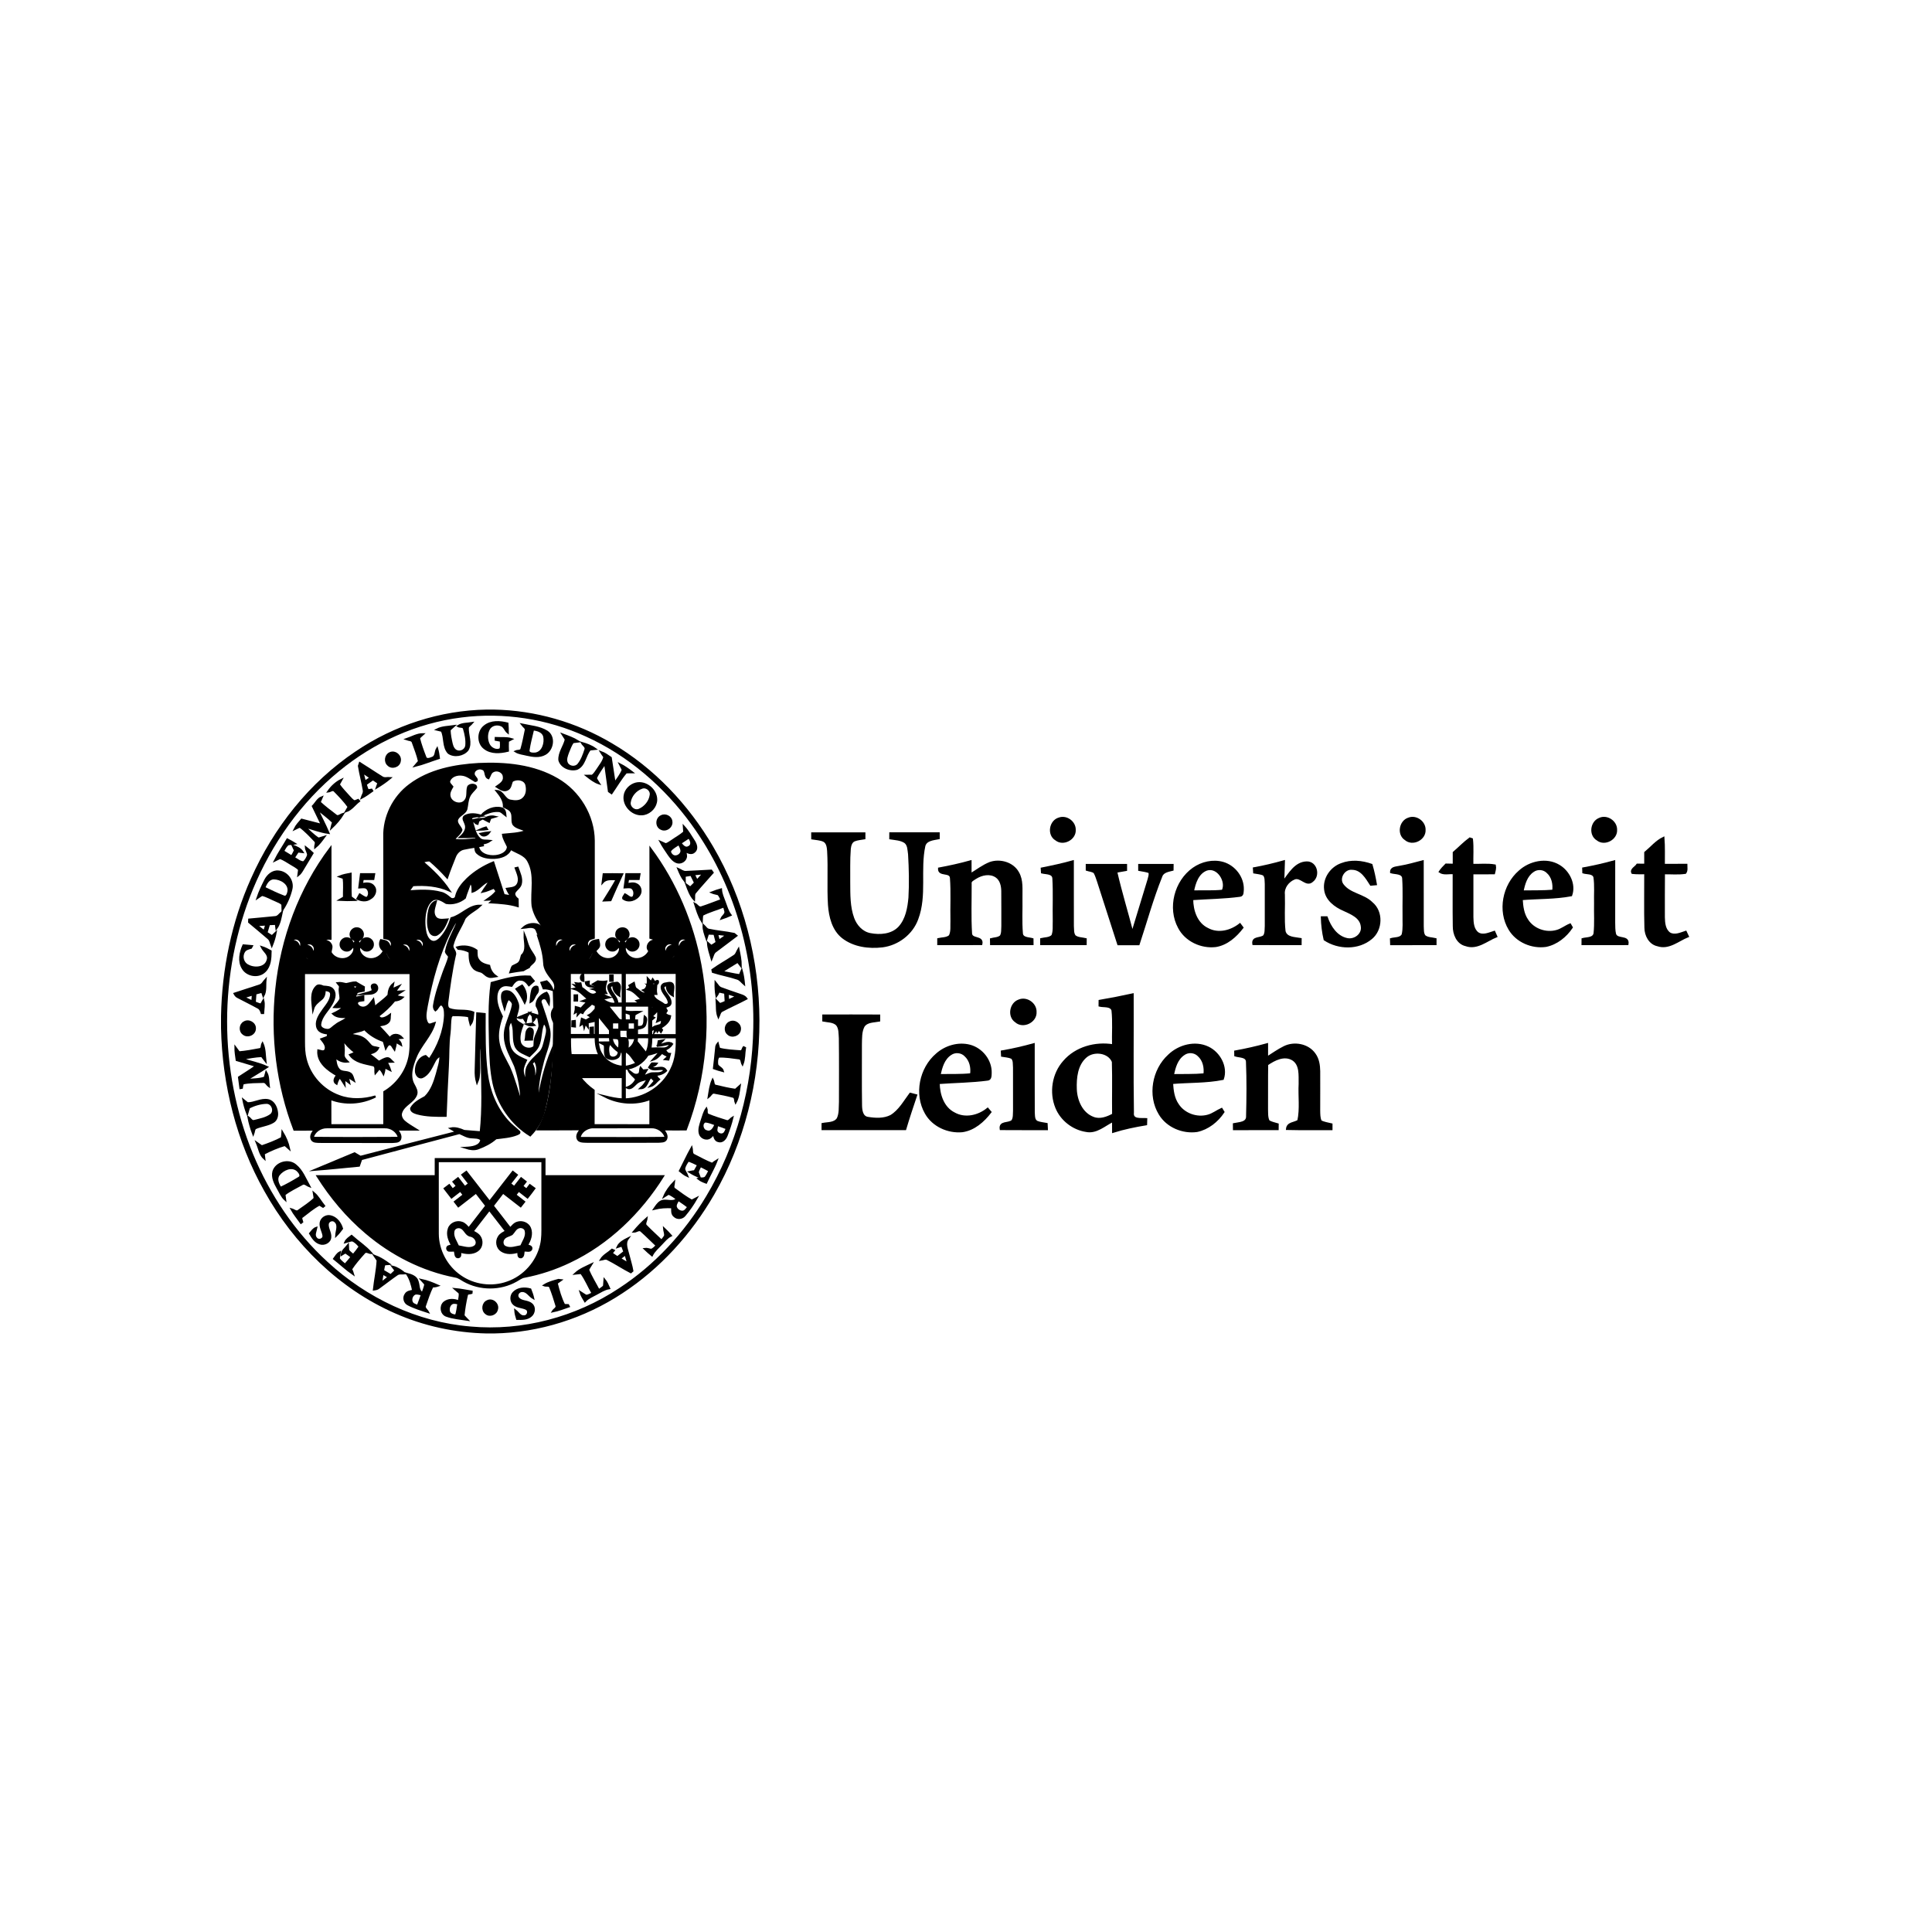 <svg class="fill-current inline-block w-full h-full" viewBox="0 0 87 87" xmlns="http://www.w3.org/2000/svg">
<path d="M21.907 32H22.236C24.094 32.033 25.935 32.563 27.532 33.511C29.422 34.62 30.97 36.263 32.073 38.148C34.83 42.865 34.844 49.05 32.114 53.781C31.099 55.536 29.704 57.085 28.003 58.197C26.3 59.322 24.282 59.966 22.239 60H21.915C20.498 59.971 19.088 59.665 17.792 59.09C15.294 57.994 13.262 55.981 11.943 53.612C10.691 51.388 10.055 48.842 10 46.297V45.753C10.041 43.635 10.477 41.519 11.344 39.582C12.357 37.303 13.965 35.262 16.047 33.87C17.77 32.705 19.826 32.036 21.907 32ZM20.775 32.262C18.745 32.515 16.815 33.394 15.24 34.69C13.514 36.099 12.196 37.973 11.346 40.025C9.79 43.805 9.791 48.198 11.348 51.978C12.11 53.818 13.247 55.515 14.721 56.861C16.485 58.49 18.772 59.581 21.176 59.78C23.532 59.997 25.94 59.351 27.908 58.046C29.519 56.993 30.853 55.541 31.84 53.893C33.215 51.604 33.928 48.939 33.968 46.275C34.031 43.025 33.089 39.733 31.172 37.094C29.945 35.403 28.312 33.987 26.402 33.124C24.654 32.322 22.683 32.019 20.775 32.262Z" stroke="black" stroke-width="0.094" stroke-miterlimit="10.43"/>
<path d="M21.826 32.7C22.114 32.469 22.512 32.497 22.849 32.581C22.859 32.715 22.868 32.849 22.867 32.984C22.752 32.892 22.719 32.717 22.574 32.661C22.377 32.572 22.114 32.636 22.011 32.835C21.899 33.053 21.903 33.331 22.02 33.546C22.114 33.717 22.354 33.834 22.535 33.735C22.578 33.613 22.556 33.481 22.553 33.354C22.476 33.34 22.4 33.325 22.323 33.312L22.324 33.235C22.561 33.248 22.805 33.214 23.035 33.285C22.994 33.306 22.913 33.35 22.872 33.371C22.865 33.516 22.865 33.662 22.871 33.806C22.526 33.89 22.12 33.926 21.822 33.694C21.506 33.461 21.517 32.933 21.826 32.7Z" stroke="black" stroke-width="0.094" stroke-miterlimit="10.43"/>
<path d="M20.631 32.697C20.812 32.58 21.043 32.597 21.248 32.563C21.192 32.631 21.102 32.675 21.066 32.758C21.044 33.094 21.243 33.458 21.054 33.771C20.86 34.009 20.455 34.083 20.2 33.903C19.947 33.634 20.048 33.22 19.896 32.907C19.824 32.887 19.752 32.869 19.68 32.853C19.911 32.735 20.182 32.736 20.435 32.7C20.373 32.758 20.301 32.805 20.246 32.87C20.249 33.081 20.294 33.291 20.34 33.497C20.372 33.632 20.44 33.784 20.584 33.83C20.767 33.892 20.981 33.763 20.999 33.567C21.022 33.314 20.968 33.059 20.896 32.817C20.876 32.694 20.71 32.743 20.631 32.697Z" stroke="black" stroke-width="0.094" stroke-miterlimit="10.43"/>
<path d="M23.509 32.63C23.886 32.712 24.296 32.737 24.63 32.945C24.986 33.178 24.892 33.757 24.544 33.95C24.293 34.094 23.991 34.046 23.723 33.985C23.555 33.941 23.372 33.93 23.222 33.836C23.309 33.797 23.465 33.841 23.486 33.716C23.562 33.454 23.613 33.184 23.668 32.917C23.723 32.786 23.573 32.719 23.509 32.63ZM24.004 32.846C23.933 33.161 23.843 33.473 23.799 33.793C23.787 33.949 24.004 33.943 24.112 33.935C24.452 33.881 24.571 33.458 24.508 33.163C24.452 32.939 24.205 32.867 24.004 32.846Z" stroke="black" stroke-width="0.094" stroke-miterlimit="10.43"/>
<path d="M18.304 33.289C18.547 33.205 18.788 33.059 19.05 33.062C18.989 33.121 18.915 33.167 18.867 33.238C18.937 33.526 19.041 33.807 19.148 34.085C19.185 34.234 19.358 34.174 19.457 34.13C19.647 34.078 19.597 33.849 19.683 33.711C19.723 33.849 19.746 33.992 19.764 34.135C19.405 34.249 19.057 34.395 18.692 34.485C18.748 34.415 18.816 34.357 18.869 34.284C18.805 33.997 18.694 33.722 18.596 33.445C18.568 33.305 18.408 33.328 18.304 33.289Z" stroke="black" stroke-width="0.094" stroke-miterlimit="10.43"/>
<path d="M25.336 33.076C25.575 33.166 25.82 33.252 26.038 33.388C25.959 33.396 25.879 33.406 25.799 33.419C25.701 33.551 25.651 33.711 25.586 33.861C25.528 34.021 25.447 34.205 25.531 34.371C25.63 34.555 25.916 34.59 26.048 34.421C26.2 34.231 26.286 33.996 26.36 33.767C26.419 33.638 26.266 33.558 26.21 33.46C26.416 33.52 26.623 33.594 26.798 33.722C26.72 33.729 26.642 33.737 26.565 33.749C26.339 34.017 26.331 34.463 25.98 34.62C25.681 34.708 25.275 34.548 25.19 34.231C25.165 33.893 25.408 33.615 25.48 33.297C25.438 33.22 25.382 33.151 25.336 33.076Z" stroke="black" stroke-width="0.094" stroke-miterlimit="10.43"/>
<path d="M17.557 33.919C17.782 33.806 18.061 34.037 18.001 34.278C17.968 34.511 17.647 34.611 17.485 34.444C17.319 34.305 17.36 34.007 17.557 33.919Z" stroke="black" stroke-width="0.094" stroke-miterlimit="10.43"/>
<path d="M27.066 33.87C27.226 33.927 27.364 34.028 27.502 34.124C27.56 34.507 27.617 34.889 27.678 35.27C27.807 35.073 27.963 34.887 28.045 34.664C28.007 34.58 27.959 34.502 27.919 34.421C28.113 34.519 28.29 34.646 28.463 34.778C28.373 34.78 28.284 34.772 28.195 34.78C27.945 35.068 27.756 35.403 27.538 35.716C27.509 35.696 27.451 35.655 27.422 35.635C27.365 35.211 27.306 34.788 27.247 34.365C27.107 34.588 26.938 34.797 26.833 35.04C26.864 35.127 26.928 35.197 26.974 35.276C26.766 35.205 26.59 35.066 26.42 34.932C26.501 34.929 26.582 34.937 26.663 34.935C26.775 34.865 26.836 34.738 26.914 34.635C27.026 34.458 27.172 34.294 27.215 34.084C27.163 34.015 27.112 33.944 27.066 33.87Z" stroke="black" stroke-width="0.094" stroke-miterlimit="10.43"/>
<path d="M16.164 34.491C16.175 34.459 16.195 34.395 16.205 34.364C16.54 34.571 16.865 34.795 17.2 35.001C17.309 35.078 17.443 35.026 17.566 35.036C17.38 35.192 17.179 35.329 16.971 35.455C16.994 35.388 17.017 35.322 17.042 35.256C16.96 35.199 16.878 35.143 16.795 35.088C16.687 35.165 16.577 35.241 16.468 35.317C16.498 35.408 16.523 35.501 16.563 35.589C16.604 35.582 16.687 35.569 16.729 35.562L16.759 35.613C16.607 35.722 16.455 35.834 16.288 35.921C16.323 35.809 16.409 35.705 16.381 35.581C16.322 35.215 16.222 34.857 16.164 34.491ZM16.323 34.769C16.359 34.914 16.394 35.058 16.43 35.202C16.518 35.142 16.605 35.082 16.693 35.023C16.571 34.936 16.447 34.852 16.323 34.769Z" stroke="black" stroke-width="0.094" stroke-miterlimit="10.43"/>
<path d="M18.451 35.349C19.337 34.681 20.47 34.467 21.554 34.404C22.761 34.348 24.034 34.467 25.097 35.088C26.07 35.648 26.73 36.729 26.737 37.857C26.737 39.315 26.737 40.774 26.738 42.232C26.639 42.264 26.513 42.279 26.466 42.387C26.387 42.503 26.46 42.633 26.501 42.748C26.535 42.642 26.541 42.515 26.629 42.436C26.708 42.352 26.831 42.354 26.937 42.334C26.954 42.431 27.005 42.535 26.963 42.633C26.925 42.705 26.857 42.755 26.803 42.814C26.938 43.11 27.303 43.279 27.609 43.145C27.808 43.061 28.002 42.814 27.883 42.598C27.796 42.68 27.72 42.812 27.581 42.803C27.411 42.811 27.266 42.639 27.306 42.473C27.333 42.31 27.525 42.205 27.677 42.271C27.792 42.311 27.83 42.438 27.89 42.532C27.924 42.48 27.957 42.428 27.99 42.376C27.87 42.303 27.717 42.204 27.755 42.038C27.775 41.782 28.164 41.715 28.271 41.948C28.372 42.125 28.23 42.308 28.065 42.37C28.099 42.425 28.134 42.48 28.17 42.533C28.229 42.433 28.269 42.293 28.397 42.264C28.565 42.205 28.761 42.349 28.753 42.528C28.756 42.686 28.607 42.82 28.451 42.803C28.32 42.795 28.251 42.67 28.166 42.59C28.055 42.82 28.252 43.073 28.465 43.153C28.765 43.27 29.12 43.107 29.247 42.816C29.127 42.725 29.157 42.56 29.246 42.46C29.325 42.363 29.46 42.357 29.569 42.317C29.476 42.286 29.383 42.257 29.289 42.23C29.294 40.894 29.291 39.557 29.291 38.22C30.431 39.758 31.193 41.566 31.54 43.448C31.999 45.916 31.78 48.512 30.884 50.859C30.539 50.858 30.194 50.863 29.849 50.858C29.944 50.978 30.064 51.13 29.995 51.292C29.936 51.424 29.764 51.401 29.645 51.413C28.559 51.417 27.473 51.417 26.387 51.414C26.255 51.406 26.059 51.419 26.009 51.263C25.956 51.103 26.074 50.966 26.166 50.851C25.518 50.86 24.871 50.851 24.224 50.856C24.521 50.4 24.644 49.863 24.746 49.336C24.97 48.128 24.938 46.895 24.96 45.672C24.966 45.332 24.945 44.991 24.939 44.651C25.043 44.499 25.018 44.302 24.913 44.157C24.73 43.917 24.505 43.667 24.504 43.348C24.48 42.927 24.358 42.519 24.224 42.122C24.318 42.096 24.477 42.13 24.508 42.005C24.543 41.86 24.442 41.731 24.367 41.617C24.183 41.373 24.041 41.093 23.984 40.792C23.918 40.124 24.13 39.398 23.791 38.778C23.63 38.465 23.265 38.396 22.992 38.22C22.886 38.518 22.547 38.616 22.262 38.63C21.994 38.638 21.695 38.602 21.493 38.411C21.409 38.341 21.414 38.225 21.398 38.127C21.223 38.157 21.046 38.18 20.872 38.221C20.691 38.263 20.55 38.411 20.485 38.581C20.362 38.888 20.239 39.196 20.134 39.51C19.892 39.239 19.632 38.984 19.356 38.749C19.24 38.735 19.126 38.782 19.013 38.801C19.461 39.185 19.895 39.6 20.224 40.093C19.711 39.867 19.142 39.821 18.589 39.861C18.522 39.954 18.455 40.048 18.388 40.141C18.881 40.104 19.388 40.075 19.869 40.207C20.027 40.243 20.151 40.351 20.273 40.451C20.361 40.532 20.536 40.486 20.54 40.355C20.616 40.047 20.825 39.793 21.048 39.576C21.384 39.257 21.785 39.014 22.212 38.838C22.37 39.327 22.526 39.817 22.685 40.306C22.799 40.324 22.913 40.344 23.025 40.366C22.949 40.258 22.881 40.144 22.828 40.023C22.999 39.995 23.214 40.002 23.31 39.828C23.445 39.592 23.306 39.325 23.224 39.097C23.245 39.092 23.286 39.082 23.307 39.077C23.39 39.312 23.517 39.559 23.449 39.813C23.404 39.972 23.244 40.054 23.167 40.193C23.127 40.317 23.219 40.421 23.308 40.493C23.31 40.596 23.311 40.698 23.313 40.801C22.921 40.681 22.508 40.657 22.1 40.633C22.139 40.599 22.216 40.531 22.254 40.497C22.146 40.5 22.039 40.507 21.931 40.513C22.089 40.402 22.252 40.291 22.362 40.129C22.323 40.077 22.284 40.025 22.246 39.973C22.078 40.04 21.913 40.116 21.737 40.154C21.837 39.988 21.974 39.843 22.046 39.66C21.743 39.733 21.58 40.053 21.28 40.149C21.28 40.002 21.3 39.84 21.171 39.738C21.104 39.974 21 40.196 20.932 40.432C20.703 40.62 20.391 40.712 20.097 40.661C19.918 40.554 19.708 40.406 19.491 40.507C19.273 40.641 19.181 40.904 19.137 41.144C19.091 41.44 19.1 41.746 19.17 42.038C19.218 42.198 19.316 42.386 19.499 42.415C19.641 42.427 19.761 42.331 19.85 42.231C20.081 41.982 20.227 41.669 20.33 41.348C20.794 41.23 21.113 40.776 21.618 40.785C21.405 40.994 21.108 41.11 20.924 41.348C20.76 41.751 20.495 42.111 20.385 42.535C20.312 42.714 20.555 42.836 20.485 43.013C20.327 43.713 20.229 44.425 20.141 45.136C20.135 45.236 20.125 45.369 20.222 45.431C20.57 45.577 20.964 45.451 21.313 45.595C21.29 45.772 21.301 45.969 21.188 46.12C21.154 46.002 21.131 45.881 21.114 45.759C20.868 45.715 20.616 45.712 20.368 45.711C20.352 45.727 20.321 45.761 20.306 45.777C20.25 46.019 20.275 46.271 20.243 46.516C20.174 47.01 20.197 47.51 20.168 48.007C20.126 48.753 20.095 49.5 20.066 50.247C19.636 50.247 19.198 50.251 18.779 50.136C18.67 50.099 18.511 50.053 18.513 49.91C18.646 49.661 18.911 49.532 19.147 49.401C19.435 49.122 19.568 48.725 19.675 48.348C19.738 48.079 19.844 47.814 19.832 47.534C19.706 47.581 19.618 47.684 19.562 47.804C19.424 48.065 19.301 48.383 19.008 48.505C18.843 48.564 18.73 48.369 18.73 48.228C18.72 47.952 18.874 47.623 19.164 47.556C19.22 47.609 19.278 47.661 19.335 47.713C19.732 47.125 20.005 46.443 20.04 45.73C20.037 45.554 20.048 45.319 19.868 45.221C19.742 45.265 19.713 45.42 19.608 45.494C19.541 45.425 19.529 45.329 19.551 45.238C19.634 44.752 19.8 44.286 19.962 43.822C20.046 43.571 20.173 43.331 20.226 43.07C20.181 42.997 20.104 42.943 20.08 42.859C20.173 42.334 20.484 41.886 20.656 41.39C20.467 41.505 20.396 41.727 20.288 41.907C19.751 42.969 19.437 44.129 19.217 45.294C19.177 45.553 19.093 45.85 19.249 46.086C19.335 46.197 19.467 46.096 19.569 46.069C19.404 46.647 18.931 47.057 18.714 47.61C18.556 47.998 18.405 48.474 18.637 48.863C18.706 48.996 18.799 49.147 18.736 49.301C18.606 49.631 18.197 49.742 18.074 50.077C18.007 50.229 18.086 50.397 18.201 50.5C18.365 50.647 18.564 50.746 18.747 50.865C18.453 50.866 18.16 50.868 17.867 50.863C17.963 50.984 18.08 51.137 18.014 51.303C17.953 51.438 17.773 51.411 17.652 51.425C16.566 51.425 15.481 51.423 14.395 51.421C14.273 51.414 14.105 51.431 14.038 51.302C13.964 51.139 14.084 50.986 14.179 50.866C13.871 50.872 13.563 50.868 13.255 50.87C12.488 48.862 12.217 46.672 12.443 44.536C12.679 42.258 13.499 40.028 14.88 38.192C14.882 39.551 14.877 40.91 14.883 42.269C14.762 42.257 14.643 42.279 14.53 42.321C14.659 42.366 14.822 42.386 14.891 42.523C14.972 42.638 14.884 42.769 14.888 42.893C15.052 43.191 15.489 43.292 15.759 43.081C15.901 42.974 16.023 42.767 15.919 42.595C15.838 42.672 15.773 42.795 15.647 42.803C15.488 42.825 15.331 42.687 15.338 42.526C15.334 42.348 15.528 42.205 15.696 42.266C15.824 42.296 15.864 42.436 15.922 42.536C15.957 42.481 15.992 42.427 16.026 42.371C15.94 42.312 15.821 42.266 15.798 42.15C15.744 41.978 15.897 41.79 16.075 41.803C16.243 41.805 16.378 41.979 16.332 42.142C16.312 42.262 16.189 42.312 16.102 42.377C16.134 42.43 16.166 42.483 16.2 42.536C16.261 42.441 16.299 42.31 16.417 42.271C16.587 42.2 16.796 42.341 16.791 42.526C16.799 42.696 16.623 42.837 16.459 42.799C16.347 42.779 16.286 42.668 16.207 42.6C16.089 42.822 16.288 43.07 16.493 43.152C16.797 43.277 17.156 43.109 17.289 42.816C17.125 42.709 17.069 42.517 17.153 42.339C17.257 42.364 17.379 42.364 17.457 42.449C17.539 42.53 17.547 42.654 17.59 42.756C17.622 42.64 17.692 42.508 17.615 42.394C17.56 42.274 17.419 42.264 17.308 42.239C17.308 40.725 17.312 39.211 17.305 37.697C17.276 36.789 17.723 35.889 18.451 35.349ZM21.349 34.925C21.385 34.997 21.57 35.145 21.404 35.17C21.211 35.063 21.035 34.907 20.807 34.884C20.593 34.854 20.328 34.931 20.235 35.144C20.185 35.262 20.306 35.343 20.367 35.426C20.294 35.555 20.208 35.696 20.241 35.852C20.292 36.157 20.747 36.311 20.948 36.057C21.098 35.883 21.014 35.636 21.081 35.436C21.141 35.306 21.448 35.299 21.439 35.461C21.339 35.594 21.2 35.699 21.131 35.855C21.04 36.037 21.046 36.245 21 36.439C20.93 36.641 20.682 36.699 20.592 36.887C20.518 37.076 20.721 37.209 20.778 37.371C20.716 37.556 20.539 37.667 20.42 37.814C20.784 37.871 21.154 37.824 21.516 37.778C21.49 37.753 21.438 37.703 21.412 37.678C21.183 37.687 20.955 37.7 20.727 37.697C20.894 37.554 21.059 37.336 20.963 37.106C20.935 36.993 20.799 36.842 20.935 36.751C21.166 36.625 21.445 36.66 21.684 36.741C21.53 36.76 21.362 36.742 21.221 36.82C21.22 36.852 21.217 36.917 21.215 36.949C21.371 36.915 21.529 36.883 21.689 36.876C21.64 36.905 21.59 36.933 21.541 36.961C21.531 36.995 21.512 37.064 21.503 37.098C21.437 37.085 21.389 37.045 21.359 36.978C21.333 36.984 21.281 36.995 21.255 37.001C21.343 37.266 21.381 37.572 21.597 37.77C21.723 37.887 21.906 37.844 22.062 37.863C21.96 37.934 21.841 37.968 21.719 37.983C21.725 38.004 21.736 38.047 21.742 38.068C21.669 38.081 21.596 38.095 21.523 38.109C21.577 38.475 22.005 38.589 22.32 38.551C22.555 38.528 22.861 38.401 22.873 38.127C22.795 37.949 22.68 37.785 22.652 37.589C23.001 37.552 23.361 37.55 23.692 37.422C23.512 37.296 23.252 37.3 23.116 37.113C23.037 36.942 23.121 36.734 23.028 36.566C22.961 36.436 22.814 36.39 22.694 36.326C22.703 36.046 22.535 35.823 22.369 35.618C22.66 35.633 22.708 36.009 22.981 36.054C23.175 36.094 23.411 36.11 23.564 35.959C23.738 35.802 23.757 35.544 23.7 35.33C23.62 35.073 23.251 35.029 23.056 35.173C22.994 35.304 22.995 35.494 22.839 35.557C22.672 35.639 22.509 35.509 22.373 35.424C22.521 35.32 22.724 35.198 22.689 34.984C22.687 34.761 22.41 34.628 22.221 34.723C22.084 34.772 22.062 34.932 21.997 35.043C21.805 34.973 21.923 34.678 21.723 34.625C21.535 34.536 21.254 34.706 21.349 34.925ZM13.072 42.322C13.164 42.356 13.268 42.373 13.351 42.429C13.453 42.508 13.466 42.647 13.512 42.759C13.555 42.625 13.617 42.458 13.495 42.345C13.384 42.215 13.208 42.269 13.072 42.322ZM18.598 42.327C18.692 42.364 18.797 42.381 18.878 42.443C18.973 42.518 18.982 42.649 19.02 42.755C19.079 42.631 19.133 42.471 19.021 42.359C18.915 42.223 18.733 42.268 18.598 42.327ZM25.09 42.318C24.947 42.423 24.994 42.611 25.044 42.752C25.096 42.635 25.114 42.481 25.235 42.408C25.315 42.367 25.404 42.349 25.489 42.321C25.362 42.276 25.206 42.211 25.09 42.318ZM30.593 42.338C30.471 42.452 30.529 42.622 30.574 42.756C30.61 42.665 30.625 42.565 30.68 42.482C30.757 42.373 30.9 42.363 31.016 42.32C30.88 42.27 30.706 42.21 30.593 42.338ZM13.683 42.536C13.802 42.586 13.962 42.599 14.031 42.726C14.069 42.806 14.088 42.893 14.115 42.978C14.169 42.842 14.228 42.666 14.097 42.553C13.984 42.432 13.816 42.491 13.683 42.536ZM17.99 42.541C18.097 42.584 18.228 42.596 18.309 42.688C18.38 42.767 18.385 42.88 18.416 42.977C18.474 42.854 18.533 42.694 18.424 42.579C18.317 42.433 18.13 42.49 17.99 42.541ZM25.668 42.566C25.547 42.681 25.604 42.848 25.67 42.974C25.699 42.874 25.704 42.759 25.78 42.68C25.859 42.592 25.986 42.581 26.091 42.54C25.955 42.488 25.777 42.434 25.668 42.566ZM29.968 42.574C29.86 42.691 29.927 42.845 29.976 42.972C30.014 42.856 30.023 42.713 30.132 42.637C30.215 42.584 30.314 42.568 30.405 42.534C30.264 42.477 30.074 42.427 29.968 42.574ZM17.34 42.882C17.39 43.031 17.446 43.202 17.6 43.274C17.759 43.358 17.941 43.307 18.104 43.267C17.951 43.26 17.781 43.292 17.646 43.202C17.511 43.114 17.468 42.951 17.413 42.81C17.394 42.828 17.358 42.864 17.34 42.882ZM26.665 42.81C26.616 42.946 26.575 43.099 26.45 43.187C26.316 43.287 26.139 43.254 25.983 43.264C26.145 43.303 26.325 43.352 26.482 43.269C26.638 43.197 26.695 43.024 26.742 42.873C26.723 42.857 26.684 42.826 26.665 42.81ZM18.408 43.816C16.834 43.815 15.261 43.816 13.688 43.816C13.688 44.852 13.689 45.887 13.688 46.923C13.688 47.179 13.698 47.438 13.762 47.687C13.947 48.45 14.536 49.098 15.275 49.36C15.8 49.557 16.378 49.529 16.91 49.374C16.285 49.692 15.531 49.743 14.875 49.484C14.876 49.879 14.875 50.274 14.876 50.669C15.686 50.669 16.496 50.669 17.306 50.669C17.308 50.169 17.304 49.67 17.308 49.17C17.837 48.854 18.242 48.334 18.402 47.738C18.513 47.349 18.489 46.941 18.491 46.541C18.489 45.548 18.495 44.555 18.487 43.562C18.473 43.333 18.535 43.111 18.621 42.9C18.387 43.146 18.399 43.501 18.408 43.816ZM25.528 42.895C25.593 43.072 25.663 43.253 25.658 43.446C25.662 44.5 25.658 45.554 25.66 46.608C26.048 46.608 26.436 46.608 26.824 46.608C26.824 46.392 26.824 46.176 26.825 45.961C26.704 45.987 26.583 46.012 26.463 46.04C26.464 46.087 26.467 46.181 26.468 46.228C26.43 46.178 26.392 46.127 26.354 46.078C26.342 46.12 26.32 46.205 26.308 46.246C26.299 46.204 26.282 46.118 26.272 46.075C26.242 46.094 26.183 46.131 26.153 46.149C26.171 46.06 26.188 45.971 26.203 45.882C26.264 45.908 26.325 45.934 26.386 45.96C26.471 45.909 26.558 45.858 26.645 45.808C26.601 45.779 26.557 45.752 26.514 45.723C26.643 45.66 26.73 45.546 26.823 45.442C26.825 45.399 26.828 45.314 26.831 45.272C26.77 45.243 26.708 45.214 26.648 45.187C26.514 45.333 26.325 45.432 26.234 45.615C26.198 45.599 26.162 45.584 26.126 45.57C26.09 45.608 26.053 45.647 26.017 45.685C26.022 45.642 26.031 45.557 26.036 45.514C26.002 45.533 25.936 45.573 25.903 45.593C25.924 45.514 25.931 45.432 25.931 45.35C26.01 45.368 26.088 45.393 26.162 45.426C26.259 45.319 26.357 45.215 26.459 45.114C26.393 45.102 26.326 45.089 26.26 45.077C26.34 45.048 26.419 45.018 26.5 44.987C26.284 44.835 26.122 44.603 25.86 44.527C25.901 44.518 25.981 44.501 26.022 44.492C25.987 44.462 25.916 44.401 25.881 44.37L26.022 44.394C26.005 44.367 25.969 44.312 25.951 44.285C26.014 44.296 26.076 44.295 26.139 44.285C26.153 44.35 26.168 44.415 26.182 44.482C26.381 44.587 26.581 44.891 26.825 44.761C26.984 44.686 26.809 44.561 26.716 44.538C26.789 44.519 26.862 44.5 26.935 44.482C26.855 44.431 26.776 44.379 26.698 44.325C26.772 44.28 26.847 44.237 26.921 44.194C27.046 44.215 27.172 44.225 27.298 44.204C27.252 44.373 27.195 44.553 27.291 44.718C27.242 44.716 27.144 44.712 27.096 44.71C27.18 44.818 27.304 44.873 27.431 44.916C27.316 44.946 27.199 44.962 27.081 44.978C27.275 45.105 27.478 45.238 27.723 45.193C27.707 44.9 27.397 44.727 27.389 44.436C27.427 44.25 27.657 44.283 27.799 44.255C28.018 44.37 27.859 44.64 27.882 44.828C27.713 44.722 27.602 44.553 27.624 44.347C27.557 44.373 27.459 44.382 27.467 44.478C27.531 44.739 27.798 44.907 27.802 45.19C27.881 45.19 27.961 45.19 28.041 45.191C28.041 44.731 28.041 44.272 28.041 43.813C27.276 43.812 26.512 43.813 25.747 43.812C25.753 43.496 25.77 43.136 25.528 42.895ZM13.636 43.008C13.727 43.131 13.83 43.261 13.985 43.301C14.13 43.35 14.281 43.304 14.422 43.267C14.241 43.263 14.027 43.291 13.888 43.147C13.809 43.089 13.753 42.966 13.636 43.008ZM30.358 42.979C30.272 43.074 30.19 43.184 30.065 43.23C29.938 43.276 29.799 43.258 29.667 43.267C29.81 43.301 29.961 43.343 30.106 43.297C30.248 43.259 30.344 43.141 30.437 43.036C30.418 43.022 30.378 42.993 30.358 42.979ZM28.134 43.812C28.138 44.271 28.135 44.729 28.136 45.188C28.367 45.188 28.598 45.188 28.829 45.186C28.791 45.156 28.714 45.097 28.675 45.067C28.753 45.045 28.83 45.023 28.908 45C28.714 44.843 28.557 44.616 28.305 44.55C28.331 44.534 28.379 44.503 28.404 44.487C28.389 44.461 28.359 44.409 28.344 44.382C28.41 44.343 28.477 44.305 28.545 44.266C28.573 44.364 28.565 44.49 28.669 44.545C28.806 44.639 28.96 44.82 29.138 44.708C29.083 44.668 29.028 44.63 28.973 44.593C29.104 44.551 29.142 44.425 29.16 44.302C29.29 44.327 29.421 44.353 29.55 44.38C29.538 44.506 29.526 44.633 29.552 44.758C29.515 44.758 29.441 44.758 29.404 44.757C29.423 45.02 29.706 45.086 29.881 45.222C29.955 45.291 30.135 45.248 30.115 45.13C30.085 44.882 29.824 44.729 29.797 44.478C29.78 44.375 29.877 44.292 29.973 44.289C30.089 44.269 30.259 44.21 30.31 44.363C30.346 44.513 30.282 44.673 30.295 44.828C30.119 44.727 30.006 44.552 30.033 44.343C29.948 44.365 29.828 44.424 29.888 44.532C29.963 44.762 30.222 44.922 30.192 45.185C30.168 45.304 30.028 45.313 29.938 45.352C29.966 45.406 29.995 45.461 30.023 45.515C30.004 45.546 29.965 45.606 29.946 45.636C30.004 45.708 30.085 45.743 30.175 45.76C30.144 46.01 29.937 46.162 29.739 46.285C29.757 46.309 29.793 46.359 29.811 46.383C29.796 46.412 29.78 46.44 29.763 46.467C29.742 46.438 29.7 46.379 29.679 46.349L29.606 46.44C29.598 46.413 29.58 46.361 29.571 46.335C29.547 46.366 29.498 46.429 29.473 46.461C29.482 46.421 29.501 46.342 29.51 46.302C29.469 46.322 29.386 46.364 29.346 46.384C29.403 46.202 29.598 46.214 29.745 46.156C29.822 46.093 29.799 45.981 29.819 45.895C29.746 45.926 29.674 45.957 29.601 45.989C29.66 45.813 29.638 45.628 29.634 45.446C29.549 45.568 29.446 45.675 29.332 45.77C29.362 45.785 29.42 45.813 29.449 45.828C29.407 45.864 29.365 45.9 29.322 45.937C29.322 46.163 29.32 46.389 29.322 46.615C29.706 46.615 30.089 46.615 30.473 46.615C30.473 45.68 30.473 44.745 30.473 43.81C29.693 43.811 28.914 43.808 28.134 43.812ZM29.415 44.523C29.43 44.505 29.461 44.468 29.477 44.449C29.376 44.464 29.282 44.43 29.191 44.394C29.251 44.459 29.334 44.491 29.415 44.523ZM29.164 44.648C29.243 44.658 29.323 44.669 29.402 44.68C29.359 44.646 29.316 44.612 29.273 44.579C29.236 44.602 29.2 44.625 29.164 44.648ZM27.358 45.283C27.516 45.476 27.67 45.673 27.828 45.867C27.873 45.943 27.965 45.946 28.042 45.966C28.045 45.738 28.044 45.511 28.044 45.283C27.815 45.283 27.586 45.283 27.358 45.283ZM28.136 45.283C28.134 45.345 28.129 45.47 28.127 45.533C28.343 45.604 28.575 45.557 28.798 45.566C28.723 45.606 28.645 45.638 28.575 45.686C28.559 45.773 28.558 45.862 28.552 45.95C28.585 45.95 28.652 45.951 28.685 45.952C28.684 46.051 28.683 46.15 28.684 46.249C28.775 46.238 28.886 46.263 28.956 46.186C29.044 46.068 29.007 45.911 29.029 45.776C29.143 45.855 29.08 46.009 29.061 46.12C29.018 46.285 28.823 46.301 28.684 46.326C28.684 46.422 28.684 46.518 28.684 46.615C28.866 46.614 29.049 46.614 29.232 46.614C29.232 46.17 29.232 45.727 29.232 45.283C28.867 45.283 28.501 45.283 28.136 45.283ZM29.325 45.307C29.298 45.395 29.329 45.424 29.417 45.393C29.444 45.304 29.413 45.276 29.325 45.307ZM28.125 45.58C28.13 45.703 28.133 45.827 28.135 45.951C28.229 45.951 28.322 45.951 28.416 45.95C28.411 45.857 28.409 45.764 28.396 45.672C28.31 45.629 28.215 45.61 28.125 45.58ZM26.922 45.71C26.922 46.012 26.922 46.314 26.922 46.615C27.105 46.615 27.287 46.615 27.47 46.615C27.469 46.539 27.469 46.462 27.47 46.386C27.287 46.161 27.105 45.935 26.922 45.71ZM27.559 46.038C27.559 46.148 27.558 46.258 27.558 46.368C27.669 46.368 27.779 46.368 27.889 46.368C27.897 46.493 27.864 46.628 27.919 46.745C28.02 46.757 28.125 46.733 28.224 46.767C28.309 46.913 28.245 47.097 28.267 47.258C28.462 47.153 28.583 46.964 28.609 46.746C28.506 46.743 28.401 46.758 28.298 46.746C28.234 46.632 28.272 46.493 28.261 46.368C28.137 46.369 28.014 46.369 27.89 46.37C27.89 46.259 27.89 46.149 27.89 46.038C27.78 46.038 27.669 46.038 27.559 46.038ZM28.264 46.038C28.264 46.148 28.264 46.258 28.264 46.368C28.374 46.368 28.484 46.368 28.594 46.368C28.594 46.258 28.594 46.148 28.594 46.038C28.484 46.038 28.374 46.038 28.264 46.038ZM25.667 46.707C25.664 46.976 25.667 47.247 25.7 47.515C26.133 47.518 26.567 47.514 27 47.518C26.865 47.269 26.819 46.987 26.828 46.706C26.441 46.707 26.054 46.706 25.667 46.707ZM26.914 46.702C26.915 46.967 26.938 47.243 27.086 47.471C27.282 47.809 27.655 48.011 28.04 48.039C28.037 47.82 28.053 47.601 28.032 47.383C28.009 47.37 27.961 47.345 27.937 47.333C27.898 47.429 27.902 47.564 27.8 47.622C27.649 47.714 27.425 47.715 27.295 47.587C27.206 47.424 27.268 47.227 27.23 47.051C27.162 47.009 27.089 46.981 27.019 46.945C27.176 46.942 27.333 46.941 27.49 46.941C27.481 46.861 27.473 46.782 27.465 46.702C27.281 46.702 27.097 46.702 26.914 46.702ZM28.686 46.706C28.68 46.773 28.674 46.84 28.668 46.907C28.811 47.083 28.951 47.259 29.094 47.434C29.211 47.21 29.24 46.956 29.235 46.707C29.052 46.706 28.869 46.707 28.686 46.706ZM29.332 46.71C29.328 46.881 29.314 47.052 29.289 47.221C29.483 47.209 29.677 47.209 29.87 47.215C30.016 47.221 30.157 47.134 30.2 46.992C30.009 47.019 29.823 47.076 29.63 47.092C29.637 47.023 29.648 46.955 29.662 46.887C29.708 46.879 29.802 46.861 29.848 46.853C29.782 46.922 29.713 46.99 29.644 47.057C29.853 47.071 30.071 46.871 30.263 47.017C30.185 47.136 30.07 47.218 29.94 47.271C29.991 47.363 30.046 47.463 30.168 47.462C30.148 47.545 30.117 47.625 30.096 47.709C30.051 47.703 30.008 47.699 29.963 47.695C30.012 47.653 30.058 47.607 30.099 47.558C29.994 47.52 29.895 47.47 29.808 47.402C29.695 47.531 29.575 47.666 29.405 47.719C29.515 47.592 29.641 47.477 29.734 47.335C29.544 47.384 29.362 47.463 29.168 47.495C28.948 47.86 28.559 48.103 28.134 48.133C28.136 48.591 28.133 49.049 28.135 49.508C29.009 49.477 29.851 48.95 30.226 48.155C30.454 47.71 30.486 47.201 30.475 46.711C30.094 46.71 29.713 46.712 29.332 46.71ZM27.547 46.74C27.567 46.96 27.69 47.151 27.886 47.255C27.872 47.095 27.939 46.907 27.844 46.766C27.748 46.735 27.646 46.746 27.547 46.74ZM27.418 47.516C27.535 47.742 27.899 47.6 27.857 47.352C27.709 47.249 27.578 47.125 27.473 46.978C27.348 47.128 27.382 47.34 27.418 47.516ZM28.145 47.331C28.129 47.569 28.134 47.807 28.137 48.046C28.323 48.019 28.504 47.963 28.673 47.881C28.499 47.698 28.391 47.426 28.145 47.331ZM26.112 48.502C26.285 48.733 26.494 48.936 26.731 49.102C26.731 49.625 26.729 50.148 26.729 50.67C27.582 50.671 28.435 50.67 29.288 50.671C29.288 50.274 29.288 49.878 29.29 49.482C28.631 49.747 27.872 49.693 27.243 49.374C27.506 49.438 27.771 49.498 28.043 49.508C28.044 49.172 28.044 48.836 28.044 48.501C27.399 48.501 26.755 48.499 26.112 48.502ZM14.082 51.238C15.376 51.252 16.67 51.248 17.964 51.24C17.909 50.95 17.61 50.749 17.324 50.762C16.455 50.763 15.587 50.763 14.718 50.762C14.436 50.756 14.136 50.948 14.082 51.238ZM26.098 51.245C27.392 51.246 28.686 51.256 29.98 51.24C29.916 50.944 29.608 50.743 29.314 50.761C28.428 50.764 27.542 50.759 26.655 50.763C26.401 50.79 26.128 50.973 26.098 51.245Z" stroke="black" stroke-width="0.094" stroke-miterlimit="10.43"/>
<path d="M14.785 35.64C14.932 35.426 15.135 35.236 15.369 35.122C15.332 35.191 15.294 35.259 15.255 35.327C15.391 35.528 15.565 35.697 15.724 35.879C15.798 35.955 15.864 36.044 15.964 36.088C16.004 36.072 16.085 36.041 16.126 36.025C16.136 36.036 16.157 36.06 16.167 36.072C15.972 36.221 15.825 36.448 15.585 36.529C15.622 36.462 15.66 36.397 15.7 36.332C15.513 36.074 15.292 35.84 15.068 35.614C14.988 35.518 14.877 35.63 14.785 35.64Z" stroke="black" stroke-width="0.094" stroke-miterlimit="10.43"/>
<path d="M28.636 35.286C29.078 35.175 29.554 35.566 29.549 36.016C29.545 36.325 29.293 36.596 28.997 36.657C28.542 36.749 28.072 36.311 28.126 35.851C28.153 35.579 28.377 35.352 28.636 35.286ZM28.893 35.476C28.619 35.573 28.398 35.835 28.357 36.125C28.319 36.354 28.572 36.562 28.788 36.464C29.053 36.349 29.268 36.087 29.304 35.796C29.337 35.577 29.1 35.389 28.893 35.476Z" stroke="black" stroke-width="0.094" stroke-miterlimit="10.43"/>
<path d="M14.09 36.305C14.223 36.172 14.308 35.973 14.492 35.903C14.461 35.979 14.427 36.053 14.393 36.128C14.62 36.337 14.866 36.525 15.112 36.711C15.216 36.82 15.335 36.685 15.443 36.656C15.302 36.885 15.123 37.09 14.928 37.275C14.947 37.19 14.972 37.107 15 37.025C14.778 36.804 14.521 36.621 14.28 36.423C14.443 36.787 14.634 37.139 14.79 37.506C14.416 37.455 14.064 37.31 13.699 37.219C13.912 37.402 14.102 37.616 14.341 37.766C14.428 37.744 14.513 37.71 14.6 37.684C14.478 37.851 14.355 38.021 14.193 38.152C14.191 38.055 14.27 37.935 14.179 37.859C13.966 37.637 13.755 37.406 13.506 37.225C13.422 37.25 13.349 37.299 13.271 37.335C13.348 37.176 13.471 37.046 13.584 36.913C13.889 36.991 14.193 37.07 14.497 37.148C14.362 36.867 14.224 36.587 14.09 36.305Z" stroke="black" stroke-width="0.094" stroke-miterlimit="10.43"/>
<path d="M21.683 36.716C21.907 36.469 22.255 36.316 22.587 36.401C22.726 36.435 22.749 36.587 22.759 36.707C22.659 36.632 22.57 36.513 22.432 36.519C22.166 36.502 21.919 36.611 21.683 36.716Z" stroke="black" stroke-width="0.094" stroke-miterlimit="10.43"/>
<path d="M21.802 36.885C21.939 36.788 22.113 36.742 22.278 36.78C22.228 36.795 22.128 36.823 22.078 36.838C22.059 36.892 22.04 36.945 22.02 36.999C21.947 36.961 21.875 36.922 21.802 36.885Z" stroke="black" stroke-width="0.094" stroke-miterlimit="10.43"/>
<path d="M29.78 36.755C29.96 36.657 30.213 36.783 30.232 36.989C30.273 37.233 29.981 37.441 29.766 37.316C29.539 37.211 29.556 36.852 29.78 36.755Z" stroke="black" stroke-width="0.094" stroke-miterlimit="10.43"/>
<path d="M21.61 37.362C21.697 37.321 21.79 37.294 21.882 37.265C21.892 37.282 21.915 37.318 21.926 37.336C21.821 37.349 21.716 37.361 21.61 37.362Z" stroke="black" stroke-width="0.094" stroke-miterlimit="10.43"/>
<path d="M30.799 37.229C30.979 37.424 31.107 37.659 31.253 37.88C31.338 38.015 31.416 38.224 31.269 38.348C31.148 38.474 30.966 38.393 30.847 38.31C30.867 38.411 30.912 38.516 30.881 38.62C30.833 38.787 30.627 38.888 30.465 38.819C30.309 38.756 30.207 38.615 30.112 38.483C29.987 38.296 29.856 38.112 29.749 37.913C29.825 37.946 29.897 37.986 29.974 38.017C30.076 37.997 30.158 37.923 30.246 37.871C30.433 37.737 30.64 37.629 30.813 37.474C30.811 37.392 30.806 37.31 30.799 37.229ZM30.638 37.963C30.725 38.073 30.852 38.24 31.011 38.146C31.203 38.062 31.129 37.832 31.019 37.712C30.89 37.794 30.764 37.878 30.638 37.963ZM30.186 38.296C30.143 38.381 30.216 38.473 30.28 38.524C30.426 38.632 30.652 38.52 30.687 38.351C30.7 38.224 30.623 38.113 30.572 38.004C30.44 38.095 30.289 38.169 30.186 38.296Z" stroke="black" stroke-width="0.094" stroke-miterlimit="10.43"/>
<path d="M21.638 37.548C21.766 37.517 21.895 37.494 22.027 37.482C21.935 37.61 21.758 37.692 21.638 37.548Z" stroke="black" stroke-width="0.094" stroke-miterlimit="10.43"/>
<path d="M12.94 37.804C13.051 37.861 13.162 37.919 13.268 37.986C13.174 38.004 13.079 38.002 12.985 38.012C12.867 38.082 12.816 38.22 12.745 38.331C12.873 38.413 13.004 38.492 13.135 38.57C13.187 38.48 13.242 38.391 13.283 38.295C13.254 38.224 13.223 38.155 13.189 38.087C13.348 38.148 13.522 38.216 13.618 38.367C13.567 38.361 13.465 38.349 13.414 38.344C13.351 38.436 13.289 38.53 13.229 38.625C13.372 38.698 13.506 38.831 13.673 38.832C13.768 38.745 13.835 38.631 13.874 38.509C13.877 38.387 13.784 38.284 13.776 38.161C13.881 38.24 13.976 38.33 14.072 38.42C13.918 38.677 13.761 38.932 13.609 39.189C13.563 39.268 13.509 39.343 13.437 39.4C13.447 39.32 13.462 39.242 13.47 39.161C13.378 39.051 13.243 38.993 13.125 38.917C12.954 38.82 12.795 38.697 12.606 38.636C12.53 38.667 12.46 38.712 12.386 38.747C12.55 38.421 12.757 38.119 12.94 37.804Z" stroke="black" stroke-width="0.094" stroke-miterlimit="10.43"/>
<path d="M30.549 39.136C30.659 39.183 30.759 39.275 30.886 39.266C31.267 39.254 31.647 39.223 32.028 39.206C32.044 39.229 32.073 39.273 32.089 39.295C31.831 39.59 31.564 39.877 31.314 40.179C31.227 40.265 31.266 40.395 31.256 40.503C31.088 40.32 31.004 40.077 30.919 39.848C30.975 39.888 31.03 39.929 31.086 39.97C31.159 39.899 31.23 39.827 31.301 39.754C31.242 39.633 31.183 39.513 31.124 39.394C31.026 39.409 30.928 39.423 30.831 39.44C30.832 39.515 30.833 39.59 30.834 39.666C30.706 39.509 30.625 39.321 30.549 39.136ZM31.24 39.37C31.288 39.466 31.335 39.562 31.383 39.659C31.485 39.549 31.586 39.438 31.687 39.327C31.538 39.341 31.389 39.355 31.24 39.37Z" stroke="black" stroke-width="0.094" stroke-miterlimit="10.43"/>
<path d="M11.941 39.644C12.054 39.419 12.278 39.212 12.547 39.247C12.923 39.279 13.209 39.664 13.121 40.035C13.045 40.359 12.906 40.675 12.724 40.954C12.723 40.898 12.718 40.785 12.717 40.729C12.645 40.631 12.514 40.603 12.411 40.548C12.206 40.467 12.014 40.344 11.796 40.298C11.726 40.339 11.663 40.388 11.597 40.432C11.688 40.16 11.813 39.901 11.941 39.644ZM11.901 39.978C12.188 40.116 12.475 40.256 12.773 40.369C12.913 40.435 12.972 40.246 12.99 40.145C13.049 39.785 12.643 39.555 12.332 39.553C12.095 39.553 11.97 39.784 11.901 39.978Z" stroke="black" stroke-width="0.094" stroke-miterlimit="10.43"/>
<path d="M15.294 39.474C15.452 39.409 15.621 39.379 15.788 39.346C15.795 39.698 15.773 40.05 15.797 40.4C15.852 40.444 15.908 40.486 15.966 40.526C15.744 40.533 15.521 40.535 15.299 40.522C15.362 40.484 15.426 40.448 15.49 40.412C15.483 40.12 15.518 39.823 15.472 39.534C15.428 39.52 15.338 39.489 15.294 39.474Z" stroke="black" stroke-width="0.094" stroke-miterlimit="10.43"/>
<path d="M16.256 39.366C16.453 39.365 16.65 39.365 16.847 39.366C16.835 39.437 16.823 39.51 16.811 39.582C16.652 39.582 16.493 39.582 16.335 39.582C16.322 39.66 16.309 39.738 16.296 39.817C16.477 39.771 16.715 39.75 16.834 39.926C16.972 40.106 16.855 40.362 16.671 40.457C16.497 40.585 16.277 40.554 16.093 40.47C16.126 40.404 16.162 40.339 16.2 40.277C16.301 40.337 16.392 40.423 16.513 40.439C16.68 40.336 16.643 40.026 16.458 39.961C16.366 39.94 16.273 39.959 16.181 39.963C16.207 39.764 16.232 39.565 16.256 39.366Z" stroke="black" stroke-width="0.094" stroke-miterlimit="10.43"/>
<path d="M27.139 39.73C27.153 39.609 27.168 39.488 27.184 39.368C27.46 39.368 27.737 39.366 28.013 39.371C27.834 39.757 27.659 40.145 27.491 40.536C27.395 40.54 27.299 40.544 27.203 40.548C27.401 40.233 27.599 39.919 27.777 39.593C27.556 39.596 27.304 39.544 27.139 39.73Z" stroke="black" stroke-width="0.094" stroke-miterlimit="10.43"/>
<path d="M28.206 39.366C28.402 39.365 28.599 39.365 28.795 39.366C28.783 39.437 28.771 39.51 28.759 39.582C28.6 39.582 28.442 39.582 28.283 39.582C28.27 39.66 28.257 39.737 28.244 39.816C28.379 39.793 28.526 39.754 28.656 39.82C28.826 39.892 28.896 40.117 28.802 40.275C28.662 40.518 28.301 40.64 28.065 40.46C28.049 40.387 28.119 40.337 28.148 40.277C28.261 40.327 28.41 40.517 28.529 40.384C28.598 40.252 28.577 40.06 28.445 39.975C28.344 39.932 28.232 39.959 28.128 39.962C28.158 39.764 28.181 39.564 28.206 39.366Z" stroke="black" stroke-width="0.094" stroke-miterlimit="10.43"/>
<path d="M32.056 40.188C32.189 40.134 32.328 40.093 32.466 40.053C32.476 40.252 32.563 40.433 32.63 40.617C32.707 40.817 32.761 41.031 32.894 41.205C32.761 41.262 32.629 41.32 32.491 41.363C32.542 41.246 32.71 41.161 32.66 41.017C32.645 40.949 32.624 40.882 32.605 40.815C32.279 40.947 31.933 41.036 31.622 41.199C31.61 41.287 31.603 41.375 31.6 41.464C31.455 41.231 31.383 40.963 31.299 40.706C31.394 40.756 31.468 40.911 31.594 40.856C31.898 40.759 32.194 40.636 32.495 40.528C32.446 40.44 32.417 40.337 32.343 40.266C32.247 40.239 32.148 40.227 32.056 40.188Z" stroke="black" stroke-width="0.094" stroke-miterlimit="10.43"/>
<path d="M19.297 41.164C19.329 40.946 19.389 40.675 19.627 40.597C19.577 40.822 19.448 41.074 19.593 41.29C19.714 41.476 19.965 41.415 20.149 41.405C20.049 41.653 19.929 41.923 19.695 42.072C19.574 42.155 19.409 42.084 19.361 41.953C19.252 41.706 19.271 41.425 19.297 41.164Z" stroke="black" stroke-width="0.094" stroke-miterlimit="10.43"/>
<path d="M12.381 41.301C12.518 41.301 12.591 41.172 12.683 41.092C12.631 41.333 12.593 41.592 12.447 41.797C12.441 41.748 12.429 41.651 12.423 41.602C12.32 41.606 12.218 41.611 12.115 41.616C12.077 41.744 12.038 41.872 11.999 42.001C12.082 42.055 12.164 42.109 12.248 42.162C12.301 42.109 12.354 42.057 12.41 42.006C12.373 42.203 12.314 42.394 12.239 42.579C12.193 42.464 12.181 42.324 12.075 42.243C11.793 41.998 11.504 41.763 11.219 41.522C11.22 41.494 11.222 41.439 11.223 41.41C11.608 41.371 11.995 41.344 12.381 41.301ZM11.545 41.663C11.663 41.755 11.782 41.847 11.901 41.94C11.932 41.836 11.963 41.733 11.994 41.63C11.844 41.641 11.695 41.651 11.545 41.663Z" stroke="black" stroke-width="0.094" stroke-miterlimit="10.43"/>
<path d="M23.565 41.78C23.828 41.532 24.375 41.536 24.482 41.936C24.491 42.093 24.337 42.062 24.23 42.049C24.183 41.949 24.167 41.81 24.048 41.768C23.891 41.704 23.725 41.767 23.565 41.78Z" stroke="black" stroke-width="0.094" stroke-miterlimit="10.43"/>
<path d="M31.816 42.259C31.752 42.07 31.676 41.875 31.682 41.672C31.759 41.74 31.812 41.853 31.923 41.87C32.299 41.952 32.685 41.975 33.06 42.057C33.085 42.076 33.134 42.116 33.158 42.136C32.851 42.374 32.534 42.598 32.227 42.835C32.114 42.911 32.097 43.053 32.046 43.169C31.979 42.94 31.898 42.71 31.882 42.47C31.919 42.502 31.993 42.567 32.029 42.599C32.115 42.553 32.193 42.496 32.273 42.441C32.239 42.311 32.206 42.181 32.172 42.051C32.075 42.048 31.979 42.044 31.882 42.041C31.862 42.114 31.84 42.187 31.816 42.259ZM32.291 42.052C32.317 42.157 32.344 42.261 32.371 42.366C32.493 42.279 32.616 42.191 32.738 42.103C32.589 42.086 32.44 42.069 32.291 42.052Z" stroke="black" stroke-width="0.094" stroke-miterlimit="10.43"/>
<path d="M23.623 42.113C23.698 42.291 23.726 42.486 23.811 42.66C23.883 42.825 24.009 42.958 24.081 43.123C24.133 43.328 23.883 43.393 23.814 43.555C23.73 43.597 23.644 43.639 23.565 43.689C23.371 43.715 23.177 43.739 22.986 43.775C23.017 43.691 23.034 43.599 23.081 43.521C23.164 43.471 23.259 43.44 23.339 43.384C23.451 43.299 23.462 43.15 23.499 43.027C23.762 42.793 23.615 42.414 23.623 42.113Z" stroke="black" stroke-width="0.094" stroke-miterlimit="10.43"/>
<path d="M10.932 43.601C10.736 43.286 10.822 42.891 10.962 42.572C11.088 42.583 11.214 42.592 11.34 42.605C11.33 42.623 11.312 42.66 11.302 42.678C11.186 42.713 11.047 42.741 10.986 42.86C10.855 43.07 10.936 43.374 11.164 43.478C11.458 43.642 11.964 43.608 12.057 43.224C12.133 42.979 11.883 42.841 11.79 42.651C11.929 42.695 12.059 42.76 12.185 42.831C12.181 43.147 12.167 43.507 11.923 43.74C11.646 44.02 11.126 43.937 10.932 43.601Z" stroke="black" stroke-width="0.094" stroke-miterlimit="10.43"/>
<path d="M20.591 42.662C20.884 42.579 21.208 42.623 21.457 42.8C21.465 42.938 21.444 43.091 21.531 43.209C21.633 43.387 21.841 43.447 22.028 43.491C22.066 43.68 22.164 43.847 22.323 43.959C22.215 43.974 22.101 44.019 21.995 43.97C21.849 43.925 21.77 43.766 21.616 43.739C21.507 43.71 21.393 43.672 21.32 43.58C21.145 43.387 21.149 43.11 21.148 42.866C20.989 42.779 20.815 42.735 20.636 42.723C20.624 42.708 20.603 42.678 20.591 42.662Z" stroke="black" stroke-width="0.094" stroke-miterlimit="10.43"/>
<path d="M33.049 43.054C33.164 42.99 33.19 42.852 33.253 42.747C33.304 42.991 33.355 43.237 33.356 43.487C33.309 43.428 33.265 43.367 33.221 43.307C32.975 43.451 32.736 43.607 32.494 43.758C32.768 43.812 33.039 43.879 33.316 43.915C33.344 43.846 33.367 43.774 33.399 43.707C33.454 43.903 33.482 44.104 33.502 44.307C33.406 44.224 33.33 44.108 33.204 44.069C32.843 43.946 32.464 43.883 32.101 43.767C32.096 43.744 32.087 43.698 32.082 43.675C32.393 43.451 32.731 43.267 33.049 43.054Z" stroke="black" stroke-width="0.094" stroke-miterlimit="10.43"/>
<path d="M26.271 44.17C26.114 44.149 26.13 43.915 26.261 43.867C26.27 43.968 26.273 44.069 26.271 44.17Z" stroke="black" stroke-width="0.094" stroke-miterlimit="10.43"/>
<path d="M27.479 43.93C27.506 43.93 27.561 43.93 27.588 43.93C27.588 44.008 27.588 44.085 27.588 44.164C27.561 44.164 27.506 44.164 27.479 44.164C27.479 44.085 27.479 44.008 27.479 43.93Z" stroke="black" stroke-width="0.094" stroke-miterlimit="10.43"/>
<path d="M22.14 44.263C22.703 44.108 23.276 43.937 23.866 43.978C23.919 44.045 23.973 44.109 24.029 44.174C23.957 44.234 23.887 44.297 23.818 44.361C23.729 44.241 23.617 44.114 23.455 44.114C23.26 44.079 23.128 44.248 23.035 44.391C22.895 44.372 22.744 44.333 22.61 44.4C22.436 44.48 22.363 44.683 22.353 44.863C22.332 45.184 22.459 45.49 22.599 45.772C22.472 46.143 22.376 46.539 22.446 46.931C22.508 47.341 22.742 47.691 22.922 48.056C23.162 48.589 23.297 49.162 23.487 49.713C23.475 49.133 23.388 48.549 23.196 48C23.017 47.577 22.756 47.172 22.736 46.7C22.698 46.182 23.021 45.738 23.098 45.24C23.098 45.116 22.987 45.043 22.904 44.972C22.796 45.088 22.768 45.247 22.724 45.394C22.666 45.193 22.573 44.985 22.616 44.771C22.649 44.605 22.866 44.614 22.982 44.685C23.157 44.801 23.249 45.004 23.317 45.196C23.388 45.435 23.226 45.659 23.221 45.893C23.278 46.022 23.422 46.074 23.532 46.149C23.44 46.396 23.349 46.664 23.411 46.929C23.472 47.2 23.858 47.323 24.063 47.136C24.079 47.019 24.069 46.9 24.09 46.783C24.137 46.586 24.258 46.414 24.294 46.214C24.295 46.082 24.253 45.954 24.235 45.824C24.204 45.814 24.143 45.795 24.112 45.785C24.09 45.857 24.06 45.925 24.003 45.977C23.995 45.902 23.989 45.828 23.986 45.754C23.961 45.723 23.91 45.662 23.885 45.631C24.016 45.67 24.145 45.712 24.276 45.751C24.312 45.585 24.244 45.434 24.166 45.293C24.14 45.022 24.367 44.788 24.612 44.705C24.727 44.845 24.734 45.026 24.714 45.197C24.655 45.108 24.627 44.933 24.486 44.952C24.377 44.95 24.307 45.081 24.356 45.175C24.49 45.564 24.626 45.954 24.726 46.354C24.82 46.845 24.584 47.307 24.458 47.767C24.297 48.381 24.155 49.019 24.224 49.657C24.353 48.841 24.544 48.032 24.861 47.267C24.832 48.209 24.721 49.152 24.488 50.065C24.386 50.468 24.163 50.829 23.875 51.125C23.035 50.606 22.434 49.736 22.224 48.773C22.103 48.203 22.082 47.616 22.066 47.034C22.049 46.111 22.01 45.181 22.14 44.263ZM22.992 46.002C22.915 46.112 22.873 46.244 22.891 46.379C22.915 46.685 22.857 47.022 23.03 47.296C23.175 47.532 23.447 47.635 23.686 47.746C23.616 47.898 23.535 48.053 23.54 48.225C23.551 48.422 23.639 48.602 23.715 48.781C23.707 48.543 23.663 48.296 23.743 48.065C23.864 47.792 24.106 47.604 24.31 47.395C24.469 47.239 24.501 47.011 24.557 46.806C24.602 46.617 24.678 46.416 24.604 46.224C24.581 46.164 24.528 46.033 24.453 46.125C24.328 46.437 24.373 46.793 24.231 47.1C24.146 47.287 23.978 47.412 23.839 47.555C23.626 47.444 23.359 47.373 23.237 47.147C23.082 46.834 23.187 46.472 23.091 46.147C23.067 46.094 23.066 46.006 22.992 46.002ZM23.939 47.891C24.109 48.156 24.06 48.479 24.024 48.775C24.181 48.458 24.284 48.065 24.075 47.746C24.029 47.794 23.984 47.842 23.939 47.891Z" stroke="black" stroke-width="0.094" stroke-miterlimit="10.43"/>
<path d="M29.169 44.07C29.219 44.123 29.269 44.176 29.32 44.229L29.391 44.102L29.477 44.225C29.382 44.27 29.277 44.27 29.175 44.265C29.174 44.216 29.17 44.119 29.169 44.07Z" stroke="black" stroke-width="0.094" stroke-miterlimit="10.43"/>
<path d="M11.691 44.377C11.82 44.342 11.872 44.208 11.956 44.118C11.928 44.356 11.98 44.623 11.86 44.839C11.845 44.794 11.815 44.704 11.801 44.659C11.701 44.685 11.602 44.712 11.502 44.74C11.492 44.873 11.482 45.007 11.472 45.141C11.565 45.176 11.657 45.218 11.755 45.239C11.781 45.194 11.832 45.104 11.857 45.059C11.9 45.243 11.858 45.433 11.848 45.618H11.787C11.754 45.518 11.714 45.41 11.607 45.366C11.316 45.204 11.015 45.06 10.721 44.904C10.648 44.874 10.599 44.813 10.563 44.745C10.937 44.616 11.317 44.507 11.691 44.377ZM10.963 44.909C11.095 44.975 11.23 45.038 11.364 45.102C11.372 44.994 11.38 44.886 11.388 44.779C11.245 44.822 11.104 44.864 10.963 44.909Z" stroke="black" stroke-width="0.094" stroke-miterlimit="10.43"/>
<path d="M29.554 44.326C29.42 44.331 29.546 44.127 29.628 44.184C29.642 44.248 29.618 44.296 29.554 44.326Z" stroke="black" stroke-width="0.094" stroke-miterlimit="10.43"/>
<path d="M24.381 44.253C24.46 44.233 24.538 44.213 24.617 44.192C24.739 44.295 24.83 44.429 24.884 44.58C24.753 44.532 24.618 44.498 24.478 44.505C24.446 44.42 24.414 44.336 24.381 44.253Z" stroke="black" stroke-width="0.094" stroke-miterlimit="10.43"/>
<path d="M26.379 44.231C26.412 44.225 26.479 44.215 26.512 44.21C26.51 44.248 26.507 44.322 26.506 44.361C26.55 44.379 26.639 44.416 26.684 44.434C26.549 44.421 26.387 44.398 26.379 44.231Z" stroke="black" stroke-width="0.094" stroke-miterlimit="10.43"/>
<path d="M15.201 44.27C15.333 44.251 15.46 44.29 15.587 44.316C15.732 44.293 15.873 44.235 16.023 44.241C16.146 44.307 16.26 44.388 16.385 44.452C16.383 44.505 16.379 44.558 16.376 44.611C16.281 44.63 16.185 44.642 16.092 44.672C16.02 44.742 16.004 44.849 15.963 44.938C16.094 44.912 16.226 44.884 16.359 44.862C16.359 44.922 16.36 44.983 16.36 45.043C16.258 45.064 16.08 45.043 16.07 45.186C16.113 45.342 16.311 45.416 16.456 45.358C16.62 45.3 16.707 45.139 16.811 45.011C16.832 45.128 16.851 45.245 16.864 45.364C17.067 45.173 17.308 45.023 17.494 44.818C17.505 44.63 17.55 44.441 17.701 44.315C17.69 44.375 17.668 44.494 17.657 44.553C17.759 44.504 17.86 44.455 17.965 44.41C17.904 44.495 17.842 44.579 17.78 44.664C17.885 44.654 17.992 44.646 18.098 44.641C18 44.704 17.903 44.768 17.811 44.838C17.91 44.881 18.016 44.898 18.121 44.916C18.022 45.008 17.895 45.046 17.762 45.052C17.554 45.314 17.308 45.539 17.041 45.74C17.116 45.983 17.419 45.808 17.555 45.706C17.544 45.806 17.569 45.924 17.498 46.008C17.383 46.149 17.186 46.151 17.023 46.182C17.212 46.366 17.387 46.563 17.56 46.761C17.677 46.542 17.955 46.561 18.103 46.735C18.01 46.745 17.916 46.753 17.823 46.76C17.929 46.83 18.031 46.914 18.057 47.047C17.981 47.003 17.906 46.957 17.831 46.912C17.816 47.03 17.796 47.148 17.763 47.262C17.691 47.167 17.645 46.982 17.489 47.032C17.443 47.082 17.402 47.139 17.37 47.2C17.337 47.093 17.318 46.98 17.274 46.877C16.95 46.768 16.653 46.591 16.417 46.341C16.209 46.462 15.945 46.446 15.75 46.586C15.951 46.633 16.172 46.637 16.352 46.751C16.49 46.829 16.583 46.96 16.689 47.073C16.771 47.171 16.914 47.159 17.027 47.191C16.943 47.365 16.762 47.425 16.583 47.441C16.747 47.56 16.902 47.691 17.062 47.816C17.182 47.753 17.299 47.672 17.437 47.653C17.541 47.648 17.598 47.746 17.665 47.809C17.578 47.812 17.491 47.814 17.405 47.818C17.47 47.934 17.525 48.057 17.565 48.185C17.483 48.145 17.404 48.098 17.321 48.059C17.312 48.158 17.298 48.259 17.267 48.354C17.218 48.261 17.17 48.161 17.07 48.113C17.019 48.184 16.966 48.254 16.908 48.32C16.891 48.203 16.956 47.988 16.785 47.965C16.422 47.877 15.999 47.831 15.764 47.504C15.846 47.469 15.927 47.431 16.01 47.398C15.769 47.221 15.56 47.003 15.395 46.752C15.479 46.982 15.493 47.224 15.473 47.467C15.452 47.609 15.556 47.713 15.648 47.804C15.431 47.828 15.231 47.738 15.081 47.584C15.116 47.782 15.118 48.01 15.263 48.167C15.398 48.316 15.633 48.233 15.785 48.35C15.878 48.421 15.89 48.547 15.927 48.65C15.837 48.592 15.747 48.535 15.657 48.479C15.673 48.547 15.705 48.683 15.721 48.751C15.646 48.694 15.572 48.638 15.497 48.583C15.5 48.641 15.506 48.757 15.51 48.815C15.444 48.711 15.378 48.606 15.307 48.505C15.227 48.586 15.187 48.692 15.155 48.8C14.992 48.699 15.083 48.528 15.189 48.423C14.773 48.187 14.289 47.842 14.334 47.301C14.436 47.319 14.567 47.397 14.647 47.29C14.738 47.108 14.579 46.932 14.474 46.797C14.568 46.764 14.66 46.728 14.753 46.693C14.76 46.654 14.772 46.578 14.779 46.54C14.604 46.518 14.39 46.485 14.307 46.305C14.193 46.044 14.349 45.77 14.499 45.56C14.66 45.308 14.914 45.075 14.911 44.754C14.899 44.606 14.734 44.594 14.621 44.577C14.62 44.727 14.597 44.889 14.472 44.988C14.321 45.112 14.153 45.232 14.097 45.431C14.067 45.099 13.982 44.697 14.244 44.432C14.33 44.333 14.46 44.387 14.56 44.429C14.714 44.441 14.9 44.437 14.999 44.579C15.139 44.78 15.033 45.036 14.922 45.224C14.755 45.517 14.466 45.759 14.42 46.109C14.386 46.282 14.576 46.366 14.717 46.377C14.881 46.407 14.981 46.243 15.108 46.169C15.279 46.019 15.521 45.971 15.672 45.797C15.442 45.793 15.185 45.826 15.002 45.653C15.178 45.571 15.359 45.484 15.476 45.321C15.337 45.344 15.197 45.362 15.057 45.35C15.152 45.226 15.287 45.123 15.335 44.967C15.333 44.806 15.277 44.648 15.303 44.486C15.342 44.39 15.248 44.335 15.201 44.27ZM15.811 44.379C15.879 44.433 15.943 44.494 16.007 44.554C16.049 44.491 16.091 44.43 16.135 44.368C16.027 44.374 15.919 44.379 15.811 44.379Z" stroke="black" stroke-width="0.094" stroke-miterlimit="10.43"/>
<path d="M16.809 44.339C16.979 44.287 17.037 44.527 16.937 44.629C16.8 44.781 16.573 44.744 16.39 44.754C16.527 44.717 16.667 44.683 16.792 44.615C16.785 44.526 16.675 44.377 16.809 44.339Z" stroke="black" stroke-width="0.094" stroke-miterlimit="10.43"/>
<path d="M32.223 44.249C32.301 44.34 32.357 44.467 32.482 44.504C32.725 44.599 32.975 44.677 33.221 44.764C33.358 44.816 33.52 44.84 33.609 44.971C33.25 45.161 32.878 45.323 32.52 45.514C32.409 45.563 32.399 45.696 32.352 45.792C32.263 45.564 32.291 45.313 32.273 45.074C32.308 45.11 32.38 45.182 32.415 45.218C32.505 45.19 32.592 45.15 32.68 45.112C32.672 44.977 32.664 44.843 32.655 44.709C32.56 44.687 32.464 44.666 32.368 44.647C32.337 44.714 32.309 44.784 32.263 44.844C32.229 44.647 32.219 44.448 32.223 44.249ZM32.789 45.056C32.923 44.994 33.057 44.932 33.189 44.867C33.05 44.819 32.909 44.776 32.768 44.733C32.775 44.841 32.782 44.948 32.789 45.056Z" stroke="black" stroke-width="0.094" stroke-miterlimit="10.43"/>
<path d="M23.258 44.536C23.34 44.481 23.424 44.43 23.51 44.383C23.675 44.589 23.747 44.901 23.63 45.144C23.524 44.93 23.411 44.72 23.258 44.536Z" stroke="black" stroke-width="0.094" stroke-miterlimit="10.43"/>
<path d="M23.966 44.593C23.988 44.493 24.09 44.396 24.197 44.442C24.24 44.545 24.231 44.661 24.154 44.745C24.056 44.861 24.036 45.041 23.893 45.113C23.905 44.938 23.922 44.763 23.966 44.593Z" stroke="black" stroke-width="0.094" stroke-miterlimit="10.43"/>
<path d="M25.875 44.822C25.903 44.821 25.958 44.821 25.986 44.821C25.986 44.899 25.986 44.977 25.986 45.055C25.958 45.055 25.903 45.055 25.875 45.054C25.875 44.977 25.875 44.899 25.875 44.822Z" stroke="black" stroke-width="0.094" stroke-miterlimit="10.43"/>
<path d="M24.918 45.451C24.926 45.625 24.927 45.801 24.922 45.976C24.843 45.805 24.813 45.62 24.918 45.451Z" stroke="black" stroke-width="0.094" stroke-miterlimit="10.43"/>
<path d="M23.338 45.825C23.501 45.755 23.668 45.695 23.833 45.63C23.799 45.676 23.765 45.721 23.731 45.767C23.715 45.845 23.697 45.924 23.677 46.001C23.641 45.944 23.605 45.887 23.571 45.829C23.494 45.839 23.414 45.852 23.338 45.825Z" stroke="black" stroke-width="0.094" stroke-miterlimit="10.43"/>
<path d="M21.491 45.633C21.602 45.644 21.713 45.654 21.824 45.665C21.823 46.552 21.808 47.443 21.92 48.324C22.015 49.105 22.317 49.874 22.843 50.467C23.003 50.655 23.205 50.797 23.384 50.966C23.412 51.038 23.323 51.051 23.278 51.078C22.977 51.198 22.648 51.214 22.33 51.257C22.1 51.464 21.818 51.604 21.529 51.711C21.35 51.778 21.155 51.743 20.979 51.688C21.233 51.675 21.637 51.639 21.674 51.32C21.556 51.206 21.382 51.23 21.233 51.213C21.036 51.208 20.867 51.093 20.69 51.021C19.215 51.413 17.739 51.8 16.265 52.196C16.232 52.295 16.197 52.392 16.163 52.491C15.508 52.551 14.855 52.623 14.2 52.674C14.789 52.428 15.377 52.183 15.966 51.937C16.055 51.989 16.143 52.041 16.231 52.094C17.679 51.722 19.123 51.34 20.572 50.976C20.479 50.925 20.386 50.873 20.296 50.818C20.507 50.776 20.709 50.845 20.9 50.929C21.148 50.95 21.398 50.969 21.648 50.989C21.761 49.927 21.717 48.856 21.696 47.791C21.669 47.491 21.705 47.176 21.601 46.889C21.526 47.423 21.622 47.965 21.556 48.499C21.546 48.583 21.514 48.662 21.481 48.739C21.428 48.555 21.415 48.362 21.422 48.172C21.446 47.325 21.468 46.479 21.491 45.633Z" stroke="black" stroke-width="0.094" stroke-miterlimit="10.43"/>
<path d="M25.779 45.99C25.805 45.987 25.857 45.98 25.883 45.977C25.883 46.059 25.89 46.141 25.89 46.223C25.861 46.22 25.802 46.214 25.773 46.211C25.775 46.137 25.777 46.063 25.779 45.99Z" stroke="black" stroke-width="0.094" stroke-miterlimit="10.43"/>
<path d="M10.999 46.038C11.201 45.912 11.498 46.082 11.477 46.323C11.475 46.569 11.152 46.713 10.963 46.556C10.784 46.433 10.807 46.136 10.999 46.038Z" stroke="black" stroke-width="0.094" stroke-miterlimit="10.43"/>
<path d="M32.87 46.039C33.084 45.931 33.364 46.136 33.316 46.374C33.284 46.614 32.953 46.722 32.783 46.552C32.614 46.414 32.669 46.117 32.87 46.039Z" stroke="black" stroke-width="0.094" stroke-miterlimit="10.43"/>
<path d="M23.717 46.126C23.804 46.113 23.891 46.103 23.979 46.094C23.997 46.111 24.032 46.144 24.05 46.16C23.937 46.181 23.822 46.178 23.717 46.126Z" stroke="black" stroke-width="0.094" stroke-miterlimit="10.43"/>
<path d="M26.589 46.284C26.616 46.281 26.671 46.277 26.698 46.274C26.699 46.355 26.699 46.435 26.7 46.517C26.672 46.515 26.618 46.512 26.59 46.511C26.589 46.435 26.589 46.359 26.589 46.284Z" stroke="black" stroke-width="0.094" stroke-miterlimit="10.43"/>
<path d="M23.673 46.818C23.712 46.65 23.658 46.396 23.844 46.305C24.099 46.326 23.948 46.647 23.954 46.81C23.861 46.812 23.767 46.815 23.673 46.818Z" stroke="black" stroke-width="0.094" stroke-miterlimit="10.43"/>
<path d="M11.82 46.989C11.931 47.231 11.92 47.509 11.949 47.769C11.893 47.699 11.845 47.622 11.789 47.553C11.489 47.567 11.191 47.623 10.896 47.68C11.265 47.819 11.662 47.881 12.02 48.05C11.71 48.259 11.384 48.442 11.069 48.641C11.353 48.602 11.651 48.622 11.924 48.526C11.949 48.451 11.971 48.375 11.99 48.298C12.097 48.479 12.072 48.702 12.101 48.902C12.018 48.842 11.97 48.703 11.849 48.719C11.544 48.728 11.233 48.722 10.934 48.787C10.913 48.851 10.898 48.916 10.89 48.984C10.874 48.986 10.843 48.991 10.827 48.994C10.805 48.834 10.784 48.674 10.764 48.514C11.023 48.343 11.29 48.181 11.543 47.999C11.249 47.907 10.953 47.823 10.659 47.734C10.633 47.545 10.601 47.357 10.602 47.166C10.658 47.239 10.705 47.316 10.762 47.388C11.072 47.364 11.38 47.306 11.685 47.248C11.816 47.241 11.773 47.07 11.82 46.989Z" stroke="black" stroke-width="0.094" stroke-miterlimit="10.43"/>
<path d="M32.249 47.194C32.25 47.121 32.274 47.055 32.32 46.998C32.338 47.074 32.359 47.149 32.383 47.224C32.691 47.304 33.016 47.317 33.333 47.341C33.435 47.359 33.44 47.219 33.488 47.159C33.503 47.166 33.532 47.18 33.547 47.188C33.506 47.431 33.527 47.689 33.435 47.922C33.386 47.833 33.41 47.665 33.276 47.657C32.973 47.619 32.667 47.565 32.361 47.579C32.277 47.681 32.282 47.826 32.298 47.95C32.358 48.063 32.512 48.096 32.549 48.228C32.414 48.195 32.282 48.151 32.151 48.105C32.188 47.802 32.217 47.498 32.249 47.194Z" stroke="black" stroke-width="0.094" stroke-miterlimit="10.43"/>
<path d="M29.363 47.889C29.429 47.882 29.495 47.891 29.561 47.896C29.495 47.988 29.382 48.011 29.283 48.048C29.494 48.221 29.84 47.934 29.993 48.214C29.869 48.338 29.703 48.39 29.532 48.404C29.566 48.477 29.606 48.551 29.671 48.603C29.546 48.707 29.455 48.861 29.29 48.907C29.357 48.83 29.427 48.756 29.491 48.677C29.432 48.617 29.373 48.557 29.314 48.497C29.14 48.652 29.137 48.993 28.854 49.003C28.991 48.885 29.096 48.737 29.171 48.573C28.987 48.632 28.776 48.653 28.634 48.799C28.523 48.902 28.404 49.062 28.234 48.978C28.422 48.914 28.573 48.781 28.651 48.598C28.541 48.463 28.386 48.366 28.31 48.205C28.431 48.293 28.55 48.448 28.72 48.39C28.855 48.365 28.811 48.181 28.847 48.086C28.872 48.116 28.921 48.176 28.946 48.207C28.988 48.202 29.072 48.194 29.114 48.19C29.054 48.284 28.995 48.379 28.948 48.481C29.076 48.444 29.191 48.374 29.319 48.34C29.513 48.311 29.747 48.385 29.9 48.224L29.887 48.147C29.669 48.099 29.422 48.236 29.236 48.065C29.276 48.005 29.312 47.941 29.363 47.889Z" stroke="black" stroke-width="0.094" stroke-miterlimit="10.43"/>
<path d="M31.916 49.388C31.958 49.133 31.985 48.869 32.093 48.63C32.139 48.72 32.106 48.888 32.242 48.898C32.532 48.968 32.824 49.038 33.12 49.077C33.186 49.024 33.243 48.959 33.308 48.904C33.267 49.151 33.249 49.415 33.126 49.639C33.092 49.554 33.124 49.401 33 49.383C32.735 49.311 32.464 49.258 32.193 49.209C32.058 49.162 32.003 49.319 31.916 49.388Z" stroke="black" stroke-width="0.094" stroke-miterlimit="10.43"/>
<path d="M11.146 49.682C11.46 49.688 11.75 49.482 12.068 49.542C12.314 49.59 12.441 49.848 12.471 50.075C12.499 50.24 12.451 50.432 12.299 50.521C12.051 50.671 11.748 50.684 11.489 50.807C11.431 50.876 11.436 50.979 11.403 51.063C11.31 50.822 11.239 50.571 11.19 50.317C11.276 50.374 11.334 50.52 11.457 50.478C11.71 50.413 11.983 50.365 12.198 50.207C12.406 50.042 12.272 49.661 12.006 49.661C11.731 49.666 11.457 49.751 11.212 49.871C11.18 49.959 11.164 50.051 11.136 50.141C11.059 49.943 11.001 49.738 10.96 49.53C11.022 49.58 11.08 49.636 11.146 49.682Z" stroke="black" stroke-width="0.094" stroke-miterlimit="10.43"/>
<path d="M31.599 50.45C31.662 50.273 31.701 50.083 31.81 49.927C31.844 50.011 31.782 50.16 31.892 50.199C32.153 50.309 32.425 50.392 32.694 50.476C32.817 50.537 32.889 50.389 32.978 50.336C32.913 50.606 32.821 50.869 32.722 51.128C32.667 51.277 32.531 51.442 32.353 51.386C32.196 51.355 32.165 51.18 32.145 51.048C32.077 51.122 32.018 51.213 31.923 51.253C31.76 51.316 31.556 51.211 31.514 51.042C31.462 50.842 31.54 50.64 31.599 50.45ZM31.819 50.942C32.035 51.029 32.157 50.794 32.224 50.632C32.072 50.579 31.922 50.513 31.76 50.5C31.556 50.575 31.615 50.905 31.819 50.942ZM32.299 50.655C32.282 50.73 32.264 50.804 32.257 50.881C32.25 51.038 32.459 51.143 32.586 51.057C32.669 51.001 32.689 50.894 32.734 50.811C32.591 50.752 32.445 50.703 32.299 50.655Z" stroke="black" stroke-width="0.094" stroke-miterlimit="10.43"/>
<path d="M49.517 45.07C50.014 44.986 50.51 44.888 51.004 44.78C51.012 46.554 50.988 48.33 51.015 50.103C50.97 50.462 51.388 50.379 51.615 50.395C51.613 50.453 51.611 50.569 51.609 50.627C51.108 50.71 50.61 50.812 50.125 50.964C50.124 50.8 50.123 50.636 50.124 50.473C49.739 50.657 49.372 51.021 48.913 50.927C48.327 50.838 47.798 50.431 47.572 49.882C47.289 49.198 47.417 48.362 47.911 47.806C48.446 47.18 49.326 46.939 50.123 47.072C50.109 46.545 50.155 46.016 50.097 45.492C50.019 45.259 49.704 45.333 49.515 45.284C49.514 45.212 49.515 45.141 49.517 45.07ZM48.9 47.581C48.484 47.935 48.424 48.532 48.443 49.044C48.462 49.565 48.708 50.145 49.229 50.338C49.533 50.458 49.856 50.333 50.126 50.188C50.115 49.395 50.14 48.601 50.115 47.809C49.931 47.357 49.253 47.276 48.9 47.581Z" stroke="black" stroke-width="0.094" stroke-miterlimit="10.43"/>
<path d="M45.88 45.057C46.223 44.907 46.643 45.198 46.631 45.569C46.658 46.005 46.068 46.293 45.744 45.997C45.403 45.769 45.503 45.19 45.88 45.057Z" stroke="black" stroke-width="0.094" stroke-miterlimit="10.43"/>
<path d="M37.076 45.731C37.914 45.729 38.752 45.727 39.59 45.732C39.59 45.789 39.589 45.901 39.589 45.958C39.35 46.004 39.04 45.983 38.888 46.211C38.756 46.459 38.775 46.751 38.766 47.023C38.769 47.94 38.757 48.857 38.772 49.774C38.776 49.99 38.809 50.294 39.071 50.339C39.417 50.397 39.8 50.416 40.121 50.253C40.506 50.017 40.727 49.607 40.99 49.254C41.055 49.271 41.187 49.305 41.254 49.322C41.084 49.828 40.915 50.333 40.763 50.844C39.522 50.844 38.282 50.845 37.042 50.844C37.042 50.787 37.042 50.672 37.042 50.614C37.273 50.568 37.579 50.6 37.726 50.375C37.84 50.138 37.811 49.865 37.826 49.609C37.826 48.657 37.834 47.705 37.821 46.753C37.803 46.546 37.825 46.31 37.687 46.139C37.525 45.983 37.28 45.998 37.075 45.957C37.075 45.901 37.076 45.788 37.076 45.731Z" stroke="black" stroke-width="0.094" stroke-miterlimit="10.43"/>
<path d="M42.183 47.478C42.58 47.124 43.154 46.953 43.675 47.091C44.209 47.234 44.626 47.754 44.61 48.314C44.605 48.42 44.619 48.605 44.471 48.615C43.741 48.711 43.003 48.716 42.269 48.769C42.277 49.297 42.464 49.886 42.968 50.137C43.455 50.411 44.058 50.272 44.475 49.932C44.505 49.968 44.568 50.041 44.599 50.077C44.285 50.487 43.862 50.863 43.333 50.938C42.693 50.999 42.011 50.694 41.692 50.124C41.204 49.273 41.444 48.108 42.183 47.478ZM42.808 47.468C42.49 47.675 42.38 48.063 42.31 48.414C42.783 48.404 43.258 48.425 43.73 48.376C43.773 48.074 43.704 47.744 43.471 47.532C43.3 47.354 43.008 47.327 42.808 47.468Z" stroke="black" stroke-width="0.094" stroke-miterlimit="10.43"/>
<path d="M45.115 47.349C45.598 47.266 46.075 47.156 46.548 47.025C46.55 48.046 46.544 49.066 46.55 50.087C46.564 50.233 46.538 50.442 46.7 50.52C46.835 50.576 46.985 50.585 47.13 50.613C47.133 50.671 47.138 50.788 47.141 50.846C46.449 50.844 45.756 50.849 45.064 50.843C45.011 50.497 45.41 50.63 45.586 50.475C45.678 50.339 45.653 50.165 45.665 50.011C45.665 49.365 45.667 48.719 45.664 48.074C45.648 47.927 45.682 47.746 45.563 47.635C45.424 47.573 45.27 47.567 45.125 47.542C45.123 47.494 45.118 47.398 45.115 47.349Z" stroke="black" stroke-width="0.094" stroke-miterlimit="10.43"/>
<path d="M52.634 47.529C53.086 47.089 53.814 46.893 54.399 47.173C54.906 47.413 55.252 48.038 55.065 48.585C54.317 48.735 53.539 48.702 52.778 48.768C52.799 49.103 52.838 49.457 53.037 49.741C53.319 50.179 53.9 50.382 54.398 50.24C54.62 50.18 54.801 50.031 55.009 49.939C55.029 49.973 55.071 50.04 55.092 50.074C54.816 50.488 54.392 50.827 53.9 50.929C53.258 51.019 52.56 50.727 52.223 50.163C51.716 49.334 51.925 48.177 52.634 47.529ZM53.306 47.474C52.993 47.682 52.885 48.067 52.818 48.414C53.291 48.406 53.766 48.422 54.239 48.379C54.277 48.073 54.21 47.738 53.971 47.527C53.798 47.35 53.503 47.328 53.306 47.474Z" stroke="black" stroke-width="0.094" stroke-miterlimit="10.43"/>
<path d="M55.624 47.351C56.106 47.264 56.584 47.156 57.056 47.025C57.055 47.225 57.055 47.425 57.056 47.625C57.311 47.465 57.557 47.287 57.828 47.154C58.279 46.928 58.899 47.042 59.195 47.465C59.359 47.686 59.4 47.968 59.404 48.237C59.41 48.829 59.4 49.421 59.403 50.014C59.407 50.173 59.403 50.341 59.472 50.49C59.622 50.571 59.794 50.59 59.957 50.631V50.846C59.29 50.842 58.622 50.855 57.956 50.838C57.983 50.559 58.285 50.59 58.467 50.471C58.585 49.924 58.496 49.358 58.526 48.803C58.518 48.431 58.58 47.945 58.219 47.711C57.832 47.476 57.389 47.709 57.061 47.933C57.05 48.599 57.059 49.264 57.054 49.931C57.061 50.114 57.042 50.31 57.124 50.48C57.243 50.565 57.395 50.583 57.534 50.629C57.533 50.683 57.532 50.791 57.532 50.845C56.876 50.846 56.221 50.846 55.567 50.846C55.565 50.771 55.563 50.696 55.564 50.621C55.792 50.571 56.179 50.584 56.159 50.253C56.18 49.446 56.188 48.634 56.154 47.827C56.157 47.549 55.814 47.592 55.627 47.528C55.626 47.484 55.625 47.395 55.624 47.351Z" stroke="black" stroke-width="0.094" stroke-miterlimit="10.43"/>
<path d="M47.695 36.859C48.025 36.74 48.405 37.022 48.395 37.371C48.418 37.781 47.875 38.065 47.555 37.805C47.184 37.588 47.291 36.969 47.695 36.859Z" stroke="black" stroke-width="0.094" stroke-miterlimit="10.43"/>
<path d="M63.433 36.864C63.766 36.731 64.161 37.016 64.149 37.372C64.17 37.792 63.608 38.071 63.29 37.791C62.944 37.569 63.049 36.984 63.433 36.864Z" stroke="black" stroke-width="0.094" stroke-miterlimit="10.43"/>
<path d="M72.019 36.878C72.356 36.713 72.784 36.999 72.773 37.37C72.796 37.779 72.255 38.065 71.934 37.806C71.582 37.6 71.653 37.026 72.019 36.878Z" stroke="black" stroke-width="0.094" stroke-miterlimit="10.43"/>
<path d="M36.577 37.529C37.359 37.528 38.141 37.528 38.923 37.529C38.923 37.584 38.924 37.695 38.924 37.75C38.771 37.777 38.613 37.786 38.469 37.844C38.321 37.908 38.28 38.084 38.265 38.228C38.225 38.729 38.246 39.234 38.24 39.736C38.244 40.278 38.231 40.839 38.421 41.355C38.545 41.692 38.816 41.993 39.18 42.064C39.629 42.153 40.165 42.114 40.496 41.76C40.824 41.399 40.912 40.893 40.955 40.423C40.992 39.772 40.976 39.118 40.938 38.467C40.908 38.28 40.92 38.049 40.755 37.922C40.56 37.794 40.316 37.788 40.092 37.752C40.093 37.696 40.093 37.583 40.093 37.527C40.818 37.527 41.544 37.527 42.269 37.527C42.269 37.581 42.27 37.692 42.27 37.746C42.037 37.792 41.701 37.809 41.624 38.087C41.389 39.168 41.703 40.325 41.305 41.379C41.065 42.044 40.434 42.524 39.737 42.614C39.126 42.686 38.452 42.6 37.953 42.213C37.512 41.867 37.37 41.283 37.331 40.749C37.281 39.94 37.341 39.128 37.293 38.319C37.28 38.157 37.262 37.959 37.106 37.867C36.943 37.787 36.754 37.787 36.578 37.756C36.578 37.7 36.578 37.586 36.577 37.529Z" stroke="black" stroke-width="0.094" stroke-miterlimit="10.43"/>
<path d="M65.465 38.392C65.707 38.184 65.93 37.951 66.188 37.759C66.212 37.768 66.259 37.785 66.283 37.793C66.324 38.176 66.291 38.562 66.301 38.947C66.638 38.957 66.98 38.913 67.315 38.973C67.341 39.091 67.304 39.209 67.276 39.324C66.951 39.328 66.626 39.327 66.302 39.327C66.302 39.985 66.299 40.643 66.302 41.3C66.308 41.553 66.325 41.857 66.548 42.023C66.777 42.173 67.056 42.036 67.288 41.963C67.311 42.014 67.356 42.115 67.378 42.166C66.938 42.342 66.509 42.741 66.005 42.56C65.624 42.471 65.461 42.056 65.467 41.701C65.454 40.908 65.466 40.115 65.462 39.322C65.256 39.299 65.014 39.381 64.836 39.256C64.915 39.137 65.015 39.034 65.116 38.933C65.232 38.936 65.347 38.938 65.465 38.941C65.464 38.758 65.464 38.575 65.465 38.392Z" stroke="black" stroke-width="0.094" stroke-miterlimit="10.43"/>
<path d="M74.088 38.393C74.358 38.17 74.585 37.885 74.906 37.732C74.938 38.136 74.92 38.541 74.924 38.946C75.261 38.946 75.599 38.946 75.937 38.945C75.936 39.066 75.968 39.199 75.891 39.305C75.572 39.353 75.248 39.319 74.928 39.324C74.921 39.986 74.924 40.647 74.924 41.31C74.93 41.567 74.955 41.876 75.188 42.036C75.419 42.164 75.682 42.037 75.909 41.962C75.939 42.029 75.972 42.095 76.004 42.163C75.569 42.339 75.146 42.733 74.646 42.565C74.287 42.49 74.098 42.117 74.096 41.776C74.073 40.959 74.093 40.14 74.088 39.322C73.894 39.32 73.701 39.331 73.509 39.308C73.424 39.15 73.658 39.057 73.731 38.938C73.849 38.938 73.968 38.938 74.088 38.939C74.088 38.756 74.087 38.575 74.088 38.393Z" stroke="black" stroke-width="0.094" stroke-miterlimit="10.43"/>
<path d="M42.286 39.112C42.762 39.023 43.236 38.92 43.703 38.789C43.703 38.984 43.703 39.179 43.704 39.375C43.995 39.199 44.267 38.985 44.586 38.86C45.034 38.706 45.602 38.865 45.84 39.293C46.044 39.638 45.988 40.054 45.996 40.437C46.005 40.964 45.972 41.493 46.015 42.019C46.023 42.266 46.322 42.242 46.493 42.292C46.494 42.348 46.495 42.458 46.495 42.514C45.873 42.514 45.252 42.514 44.63 42.514C44.629 42.44 44.627 42.366 44.626 42.293C44.773 42.252 44.949 42.262 45.069 42.156C45.148 42.019 45.127 41.854 45.138 41.703C45.135 41.177 45.142 40.65 45.135 40.123C45.132 39.884 45.071 39.615 44.862 39.473C44.581 39.283 44.208 39.362 43.938 39.532C43.841 39.603 43.678 39.655 43.708 39.806C43.711 40.544 43.681 41.283 43.725 42.019C43.726 42.343 44.27 42.145 44.191 42.511C43.545 42.517 42.898 42.513 42.252 42.514C42.252 42.458 42.252 42.345 42.252 42.289C42.425 42.249 42.63 42.268 42.772 42.146C42.876 41.937 42.834 41.69 42.846 41.465C42.831 40.82 42.872 40.173 42.823 39.53C42.794 39.217 42.27 39.452 42.286 39.112Z" stroke="black" stroke-width="0.094" stroke-miterlimit="10.43"/>
<path d="M46.912 39.112C47.381 39.018 47.849 38.919 48.31 38.789C48.312 39.759 48.307 40.728 48.311 41.699C48.326 41.849 48.298 42.026 48.399 42.154C48.537 42.261 48.725 42.252 48.889 42.291C48.888 42.365 48.887 42.44 48.887 42.514C48.22 42.514 47.553 42.515 46.886 42.514C46.886 42.458 46.886 42.346 46.886 42.289C47.054 42.248 47.26 42.266 47.392 42.134C47.477 41.923 47.443 41.686 47.453 41.463C47.44 40.832 47.473 40.198 47.436 39.567C47.432 39.299 47.107 39.335 46.923 39.288C46.921 39.244 46.915 39.156 46.912 39.112Z" stroke="black" stroke-width="0.094" stroke-miterlimit="10.43"/>
<path d="M53.74 39.114C54.121 38.846 54.623 38.729 55.077 38.86C55.587 39.01 55.978 39.511 55.964 40.048C55.953 40.147 55.978 40.319 55.84 40.336C55.126 40.433 54.403 40.438 53.685 40.488C53.685 41.011 53.877 41.596 54.383 41.834C54.858 42.092 55.433 41.944 55.836 41.622C55.865 41.659 55.92 41.734 55.947 41.771C55.647 42.16 55.249 42.519 54.746 42.6C54.097 42.678 53.399 42.356 53.093 41.767C52.613 40.884 52.925 39.688 53.74 39.114ZM54.335 39.158C53.934 39.308 53.792 39.761 53.719 40.143C54.165 40.129 54.615 40.16 55.06 40.111C55.275 39.69 54.84 38.993 54.335 39.158Z" stroke="black" stroke-width="0.094" stroke-miterlimit="10.43"/>
<path d="M56.465 39.102C56.92 39.021 57.369 38.913 57.815 38.787C57.804 39.096 57.794 39.404 57.785 39.714C58.058 39.357 58.335 38.847 58.844 38.837C59.275 38.829 59.412 39.431 59.094 39.672C58.825 39.924 58.578 39.439 58.285 39.56C58.004 39.671 57.775 39.968 57.813 40.281C57.831 40.832 57.78 41.388 57.843 41.936C57.921 42.255 58.312 42.237 58.568 42.285C58.567 42.361 58.566 42.437 58.566 42.514C57.857 42.512 57.148 42.516 56.44 42.51C56.387 42.181 56.761 42.297 56.926 42.147C57.01 42.014 56.99 41.847 57.001 41.699C57.002 41.068 57.003 40.439 57.001 39.81C56.988 39.668 57.014 39.5 56.908 39.387C56.775 39.321 56.621 39.317 56.478 39.289C56.475 39.242 56.468 39.148 56.465 39.102Z" stroke="black" stroke-width="0.094" stroke-miterlimit="10.43"/>
<path d="M60.406 38.914C60.841 38.744 61.327 38.792 61.759 38.944C61.844 39.231 61.905 39.522 61.956 39.817C61.9 39.822 61.788 39.832 61.732 39.837C61.533 39.528 61.311 39.128 60.891 39.122C60.525 39.078 60.232 39.554 60.465 39.85C60.788 40.279 61.402 40.289 61.773 40.664C62.249 41.055 62.22 41.861 61.752 42.247C61.169 42.739 60.273 42.72 59.65 42.308C59.574 41.98 59.534 41.646 59.525 41.309C59.579 41.309 59.687 41.309 59.741 41.309C59.889 41.738 60.18 42.186 60.653 42.288C60.999 42.368 61.392 42.077 61.323 41.704C61.273 41.293 60.843 41.129 60.518 40.977C60.125 40.809 59.716 40.505 59.672 40.047C59.612 39.555 59.947 39.076 60.406 38.914Z" stroke="black" stroke-width="0.094" stroke-miterlimit="10.43"/>
<path d="M63.001 39.039C63.36 38.979 63.713 38.881 64.065 38.788C64.067 39.759 64.064 40.731 64.066 41.702C64.076 41.849 64.056 42.017 64.145 42.147C64.281 42.262 64.475 42.249 64.642 42.29C64.642 42.346 64.642 42.458 64.642 42.513C63.976 42.516 63.31 42.512 62.645 42.516C62.641 42.44 62.637 42.365 62.637 42.291C62.811 42.239 63.068 42.278 63.164 42.09C63.232 41.808 63.198 41.513 63.205 41.226C63.195 40.675 63.225 40.123 63.189 39.572C63.186 39.288 62.831 39.337 62.643 39.279C62.635 39.067 62.85 39.073 63.001 39.039Z" stroke="black" stroke-width="0.094" stroke-miterlimit="10.43"/>
<path d="M68.424 39.241C68.889 38.815 69.64 38.648 70.2 38.985C70.639 39.244 70.928 39.818 70.751 40.314C70.019 40.452 69.265 40.427 68.523 40.488C68.541 40.813 68.582 41.156 68.772 41.432C69.044 41.862 69.612 42.061 70.099 41.924C70.317 41.867 70.494 41.715 70.703 41.632C70.722 41.665 70.758 41.73 70.777 41.762C70.508 42.165 70.095 42.496 69.615 42.594C68.987 42.684 68.305 42.396 67.976 41.844C67.476 41.018 67.702 39.865 68.424 39.241ZM69.036 39.227C68.731 39.43 68.626 39.804 68.56 40.143C69.022 40.135 69.484 40.149 69.945 40.11C69.984 39.81 69.917 39.48 69.681 39.274C69.511 39.105 69.227 39.086 69.036 39.227Z" stroke="black" stroke-width="0.094" stroke-miterlimit="10.43"/>
<path d="M71.294 39.107C71.763 39.021 72.228 38.918 72.688 38.789C72.688 39.706 72.689 40.623 72.687 41.541C72.691 41.715 72.685 41.893 72.726 42.063C72.816 42.356 73.349 42.123 73.287 42.512C72.612 42.517 71.937 42.513 71.263 42.514C71.263 42.458 71.264 42.346 71.265 42.29C71.447 42.239 71.763 42.277 71.806 42.03C71.854 41.58 71.818 41.126 71.829 40.675C71.818 40.281 71.857 39.884 71.8 39.493C71.733 39.291 71.463 39.338 71.299 39.287C71.297 39.243 71.295 39.152 71.294 39.107Z" stroke="black" stroke-width="0.094" stroke-miterlimit="10.43"/>
<path d="M48.939 38.951C49.529 38.949 50.117 38.95 50.706 38.95C50.706 39.007 50.707 39.119 50.707 39.175C50.557 39.2 50.41 39.225 50.263 39.253C50.475 40.177 50.754 41.084 50.992 42.002C51.236 41.203 51.479 40.403 51.723 39.604C51.745 39.496 51.8 39.381 51.755 39.273C51.608 39.219 51.452 39.203 51.301 39.174C51.301 39.119 51.301 39.007 51.301 38.951C51.8 38.949 52.301 38.95 52.802 38.95C52.801 39.005 52.801 39.112 52.8 39.166C52.608 39.215 52.361 39.247 52.291 39.469C51.891 40.464 51.608 41.501 51.272 42.519C50.967 42.519 50.663 42.519 50.358 42.519C50.054 41.572 49.747 40.627 49.444 39.68C49.398 39.547 49.357 39.41 49.288 39.287C49.19 39.208 49.054 39.207 48.939 39.168C48.939 39.114 48.939 39.005 48.939 38.951Z" stroke="black" stroke-width="0.094" stroke-miterlimit="10.43"/>
<path d="M12.72 50.996C12.857 51.22 12.959 51.467 13.016 51.722C12.954 51.667 12.894 51.609 12.829 51.558C12.5 51.654 12.18 51.791 11.876 51.95C11.882 52.004 11.895 52.113 11.901 52.168C11.705 51.994 11.67 51.703 11.571 51.468C11.643 51.518 11.711 51.576 11.787 51.621C12.095 51.516 12.405 51.399 12.692 51.246C12.705 51.163 12.715 51.08 12.72 50.996Z" stroke="black" stroke-width="0.094" stroke-miterlimit="10.43"/>
<path d="M31.145 51.693C31.173 51.809 31.125 51.975 31.267 52.022C31.531 52.158 31.793 52.302 32.07 52.41C32.133 52.358 32.199 52.308 32.269 52.266C32.138 52.606 31.947 52.92 31.797 53.253C31.676 53.209 31.555 53.162 31.454 53.08C31.566 53.049 31.734 53.109 31.8 52.984C31.859 52.901 31.902 52.808 31.948 52.717C31.814 52.642 31.676 52.573 31.539 52.504C31.495 52.596 31.448 52.685 31.418 52.782C31.441 52.858 31.474 52.93 31.501 53.005C31.349 52.937 31.199 52.866 31.059 52.777C31.133 52.761 31.207 52.749 31.282 52.741C31.338 52.647 31.389 52.551 31.44 52.454C31.295 52.381 31.147 52.312 30.992 52.258C30.915 52.371 30.835 52.486 30.807 52.623C30.817 52.744 30.909 52.839 30.95 52.952C30.827 52.895 30.722 52.81 30.619 52.726C30.797 52.382 30.956 52.029 31.145 51.693Z" stroke="black" stroke-width="0.094" stroke-miterlimit="10.43"/>
<path d="M19.623 52.197C21.255 52.197 22.886 52.197 24.518 52.197C24.518 52.453 24.518 52.71 24.518 52.967C26.297 52.967 28.076 52.966 29.855 52.967C28.834 54.596 27.398 55.994 25.65 56.822C25.007 57.129 24.325 57.355 23.625 57.49C23.482 57.51 23.368 57.605 23.243 57.673C22.531 58.076 21.611 58.075 20.898 57.674C20.77 57.603 20.653 57.506 20.505 57.484C19.022 57.199 17.636 56.488 16.489 55.513C15.629 54.788 14.9 53.916 14.3 52.967C16.074 52.966 17.848 52.967 19.622 52.967C19.622 52.71 19.622 52.453 19.623 52.197ZM19.712 52.287C19.713 53.376 19.71 54.465 19.713 55.555C19.715 56.306 20.107 57.04 20.725 57.465C21.332 57.893 22.147 58.004 22.846 57.754C23.602 57.496 24.199 56.825 24.368 56.043C24.435 55.758 24.426 55.463 24.426 55.172C24.426 54.211 24.426 53.249 24.426 52.287C22.855 52.287 21.283 52.287 19.712 52.287Z" stroke="black" stroke-width="0.094" stroke-miterlimit="10.43"/>
<path d="M12.314 52.754C12.433 52.361 12.985 52.204 13.299 52.466C13.6 52.706 13.741 53.081 13.922 53.41C13.813 53.369 13.704 53.236 13.586 53.331C13.323 53.476 13.047 53.605 12.808 53.789C12.815 53.846 12.829 53.96 12.837 54.016C12.681 53.873 12.606 53.669 12.499 53.492C12.375 53.27 12.248 53.015 12.314 52.754ZM12.556 52.896C12.411 53.084 12.521 53.319 12.626 53.495C12.913 53.363 13.189 53.206 13.458 53.042C13.615 52.962 13.482 52.785 13.396 52.705C13.137 52.477 12.74 52.657 12.556 52.896Z" stroke="black" stroke-width="0.094" stroke-miterlimit="10.43"/>
<path d="M20.82 52.904C20.879 52.86 20.939 52.816 20.998 52.773C21.347 53.222 21.696 53.671 22.046 54.12C22.395 53.67 22.745 53.221 23.095 52.771C23.156 52.814 23.208 52.867 23.269 52.911C23.165 53.041 23.062 53.172 22.961 53.304C23.027 53.356 23.093 53.407 23.159 53.458C23.262 53.326 23.365 53.194 23.468 53.062C23.533 53.113 23.599 53.164 23.665 53.215C23.613 53.282 23.562 53.348 23.511 53.414C23.577 53.466 23.643 53.517 23.709 53.569C23.76 53.503 23.81 53.437 23.861 53.371C23.927 53.42 23.994 53.468 24.061 53.517C23.962 53.654 23.858 53.788 23.753 53.921C23.621 53.818 23.489 53.714 23.357 53.612C23.306 53.678 23.254 53.744 23.203 53.81C23.335 53.913 23.467 54.016 23.6 54.119C23.548 54.184 23.497 54.251 23.445 54.317C23.18 54.112 22.915 53.905 22.65 53.7C22.495 53.899 22.341 54.099 22.187 54.298C22.451 54.639 22.718 54.977 22.979 55.32C23.072 55.218 23.162 55.098 23.301 55.059C23.515 54.988 23.781 55.092 23.866 55.307C23.969 55.566 23.87 55.85 23.728 56.073C23.8 56.107 23.95 56.117 23.927 56.232C23.893 56.381 23.697 56.297 23.588 56.315C23.554 56.415 23.591 56.571 23.468 56.616C23.314 56.633 23.353 56.459 23.34 56.362C23.094 56.437 22.805 56.468 22.581 56.317C22.379 56.188 22.334 55.89 22.465 55.696C22.539 55.573 22.673 55.512 22.794 55.449C22.539 55.125 22.289 54.798 22.035 54.474C21.784 54.8 21.529 55.123 21.279 55.45C21.395 55.511 21.521 55.569 21.597 55.681C21.734 55.87 21.701 56.165 21.508 56.304C21.282 56.47 20.981 56.439 20.727 56.364C20.712 56.449 20.764 56.59 20.642 56.612C20.482 56.63 20.516 56.411 20.477 56.312C20.388 56.314 20.297 56.324 20.208 56.315C20.131 56.292 20.112 56.175 20.183 56.131C20.242 56.109 20.302 56.093 20.362 56.079C20.226 55.861 20.124 55.593 20.21 55.338C20.282 55.101 20.568 54.981 20.794 55.061C20.929 55.102 21.019 55.218 21.109 55.32C21.371 54.977 21.638 54.639 21.901 54.298C21.747 54.098 21.592 53.899 21.437 53.7C21.173 53.905 20.908 54.111 20.642 54.317C20.591 54.25 20.539 54.184 20.488 54.118C20.62 54.015 20.753 53.913 20.885 53.81C20.833 53.744 20.782 53.677 20.731 53.612C20.599 53.714 20.466 53.817 20.334 53.92C20.232 53.788 20.128 53.655 20.026 53.522C20.093 53.471 20.159 53.42 20.227 53.37C20.278 53.436 20.329 53.503 20.38 53.57C20.447 53.516 20.514 53.462 20.58 53.408C20.527 53.344 20.475 53.28 20.423 53.216C20.489 53.164 20.556 53.113 20.623 53.061C20.725 53.194 20.828 53.326 20.93 53.458C20.997 53.407 21.064 53.355 21.13 53.304C21.026 53.171 20.922 53.038 20.82 52.904ZM20.418 55.443C20.364 55.693 20.536 55.905 20.627 56.123C20.878 56.16 21.182 56.292 21.406 56.109C21.565 55.934 21.393 55.681 21.192 55.645C20.972 55.612 20.939 55.339 20.739 55.275C20.61 55.227 20.437 55.297 20.418 55.443ZM23.048 55.575C22.924 55.647 22.757 55.664 22.673 55.793C22.593 55.908 22.615 56.1 22.758 56.155C22.986 56.264 23.237 56.155 23.469 56.118C23.558 55.9 23.729 55.69 23.678 55.441C23.66 55.292 23.484 55.221 23.354 55.27C23.207 55.316 23.149 55.473 23.048 55.575Z" stroke="black" stroke-width="0.094" stroke-miterlimit="10.43"/>
<path d="M29.909 53.88C30.011 53.639 30.173 53.423 30.354 53.236C30.347 53.343 30.263 53.488 30.393 53.557C30.638 53.737 30.883 53.92 31.15 54.068C31.221 54.028 31.293 53.99 31.366 53.954C31.211 54.227 31.03 54.489 30.828 54.728C30.718 54.864 30.502 54.888 30.374 54.766C30.247 54.672 30.268 54.503 30.273 54.365C30.003 54.349 29.733 54.364 29.471 54.43C29.547 54.32 29.62 54.2 29.735 54.124C29.966 53.975 30.289 54.203 30.49 53.988C30.369 53.898 30.244 53.813 30.107 53.751C30.042 53.795 29.977 53.839 29.909 53.88ZM30.425 54.305C30.435 54.456 30.585 54.567 30.73 54.566C30.859 54.561 30.924 54.436 30.996 54.349C30.849 54.237 30.697 54.131 30.543 54.028C30.5 54.117 30.433 54.202 30.425 54.305Z" stroke="black" stroke-width="0.094" stroke-miterlimit="10.43"/>
<path d="M14.132 53.725C14.322 53.885 14.437 54.111 14.592 54.302L14.546 54.34C14.506 54.316 14.427 54.268 14.386 54.243C14.11 54.384 13.871 54.593 13.624 54.78C13.515 54.834 13.59 54.938 13.609 55.023C13.596 55.034 13.569 55.055 13.555 55.065C13.414 54.863 13.252 54.675 13.132 54.459C13.24 54.487 13.352 54.617 13.455 54.513C13.699 54.338 13.957 54.176 14.171 53.965C14.163 53.884 14.144 53.805 14.132 53.725Z" stroke="black" stroke-width="0.094" stroke-miterlimit="10.43"/>
<path d="M14.441 55.061C14.472 54.862 14.691 54.722 14.885 54.773C15.149 54.834 15.326 55.075 15.402 55.323C15.321 55.432 15.238 55.541 15.14 55.637C15.149 55.431 15.282 55.171 15.098 55.005C14.987 54.89 14.786 54.959 14.759 55.113C14.735 55.322 14.894 55.507 14.871 55.718C14.858 55.936 14.593 56.062 14.401 55.988C14.19 55.922 14.07 55.725 13.965 55.546C14.046 55.452 14.117 55.335 14.242 55.294C14.213 55.445 14.111 55.627 14.236 55.761C14.329 55.894 14.567 55.827 14.57 55.662C14.55 55.457 14.41 55.272 14.441 55.061Z" stroke="black" stroke-width="0.094" stroke-miterlimit="10.43"/>
<path d="M28.545 55.462C28.72 55.253 28.908 55.054 29.113 54.875C29.101 54.985 28.991 55.126 29.108 55.215C29.327 55.442 29.563 55.652 29.79 55.871C29.844 55.8 29.905 55.732 29.948 55.654C29.968 55.544 29.912 55.434 29.904 55.324C30.01 55.423 30.11 55.53 30.207 55.639C30.033 55.724 29.914 55.88 29.782 56.016C29.633 56.178 29.457 56.322 29.357 56.523C29.247 56.431 29.139 56.34 29.037 56.24C29.134 56.227 29.224 56.266 29.317 56.282C29.425 56.259 29.494 56.157 29.578 56.093C29.345 55.876 29.124 55.647 28.886 55.437C28.785 55.328 28.663 55.462 28.545 55.462Z" stroke="black" stroke-width="0.094" stroke-miterlimit="10.43"/>
<path d="M15.551 55.938C15.605 55.811 15.728 55.739 15.831 55.657C16.12 55.919 16.456 56.132 16.714 56.426C16.612 56.424 16.479 56.308 16.4 56.415C16.191 56.65 15.98 56.887 15.809 57.151C15.846 57.22 15.875 57.292 15.897 57.368C15.598 57.16 15.332 56.909 15.047 56.683C15.122 56.58 15.188 56.463 15.303 56.4C15.29 56.495 15.258 56.589 15.259 56.687C15.334 56.793 15.44 56.87 15.538 56.953C15.641 56.839 15.74 56.721 15.837 56.602C15.745 56.53 15.652 56.459 15.554 56.395C15.513 56.42 15.431 56.47 15.39 56.495C15.405 56.316 15.57 56.209 15.67 56.078C15.675 56.156 15.668 56.236 15.684 56.313C15.75 56.39 15.831 56.452 15.908 56.517C16.011 56.395 16.111 56.268 16.201 56.135C16.106 56.022 16.003 55.906 15.862 55.854C15.754 55.862 15.655 55.912 15.551 55.938Z" stroke="black" stroke-width="0.094" stroke-miterlimit="10.43"/>
<path d="M27.814 56.151C27.9 55.966 28.098 55.859 28.273 55.772C28.105 56.004 28.244 56.271 28.299 56.516C28.357 56.754 28.435 56.987 28.476 57.229C28.459 57.244 28.423 57.273 28.406 57.288C28.049 57.106 27.716 56.878 27.357 56.699C27.261 56.646 27.157 56.709 27.06 56.723C27.178 56.528 27.396 56.429 27.561 56.279C27.579 56.288 27.616 56.305 27.635 56.313C27.61 56.344 27.561 56.407 27.537 56.438C27.623 56.5 27.712 56.559 27.802 56.617C27.908 56.535 28.014 56.453 28.119 56.371C28.084 56.275 28.048 56.18 28.011 56.087C27.946 56.108 27.88 56.13 27.814 56.151ZM27.909 56.675C28.037 56.752 28.165 56.829 28.294 56.907C28.251 56.763 28.208 56.62 28.165 56.478C28.079 56.543 27.994 56.609 27.909 56.675Z" stroke="black" stroke-width="0.094" stroke-miterlimit="10.43"/>
<path d="M16.865 56.551C17.099 56.637 17.31 56.774 17.511 56.918C17.462 56.922 17.363 56.929 17.314 56.933C17.276 57.025 17.267 57.124 17.248 57.222C17.365 57.289 17.48 57.357 17.596 57.426C17.67 57.357 17.743 57.287 17.814 57.216C17.769 57.159 17.725 57.101 17.681 57.042C17.884 57.093 18.059 57.213 18.22 57.342C18.103 57.353 17.969 57.317 17.868 57.395C17.59 57.586 17.327 57.796 17.053 57.993C16.992 58.043 16.914 58.056 16.839 58.066C16.886 57.627 16.983 57.194 17.006 56.752C16.957 56.687 16.91 56.619 16.865 56.551ZM17.229 57.343C17.205 57.491 17.181 57.638 17.158 57.786C17.275 57.693 17.391 57.6 17.507 57.505C17.414 57.451 17.321 57.397 17.229 57.343Z" stroke="black" stroke-width="0.094" stroke-miterlimit="10.43"/>
<path d="M25.915 57.346C26.117 57.159 26.381 57.059 26.625 56.94C26.578 57.019 26.523 57.093 26.482 57.175C26.612 57.498 26.802 57.793 26.961 58.101C27.04 58.044 27.125 57.993 27.196 57.924C27.215 57.826 27.209 57.724 27.219 57.626C27.312 57.738 27.37 57.875 27.428 58.009C27.21 58.045 27.028 58.173 26.836 58.272C26.664 58.365 26.478 58.442 26.342 58.589C26.265 58.462 26.186 58.336 26.142 58.193C26.224 58.244 26.302 58.304 26.388 58.35C26.497 58.352 26.59 58.282 26.688 58.241C26.507 57.94 26.38 57.604 26.169 57.322C26.084 57.328 25.999 57.335 25.915 57.346Z" stroke="black" stroke-width="0.094" stroke-miterlimit="10.43"/>
<path d="M18.332 57.368C18.519 57.419 18.752 57.494 18.804 57.708C18.87 57.886 18.825 58.136 19.028 58.23C19.076 58.098 19.131 57.966 19.154 57.827C19.1 57.761 19.039 57.702 18.983 57.639C19.235 57.693 19.477 57.788 19.712 57.893C19.634 57.919 19.553 57.931 19.471 57.929C19.332 58.199 19.243 58.492 19.142 58.777C19.074 58.9 19.219 58.983 19.27 59.078C18.968 58.978 18.659 58.886 18.377 58.737C18.214 58.656 18.158 58.43 18.267 58.284C18.336 58.163 18.485 58.152 18.606 58.123C18.554 57.858 18.481 57.596 18.332 57.368ZM18.603 58.716C18.668 58.757 18.741 58.781 18.812 58.81C18.879 58.639 18.942 58.465 19.003 58.291C18.898 58.273 18.79 58.225 18.684 58.257C18.518 58.33 18.454 58.595 18.603 58.716Z" stroke="black" stroke-width="0.094" stroke-miterlimit="10.43"/>
<path d="M25.15 57.637C25.175 57.64 25.226 57.646 25.252 57.649C25.191 57.693 25.13 57.736 25.068 57.778C25.152 58.114 25.247 58.457 25.406 58.766C25.45 58.767 25.538 58.77 25.582 58.772C25.589 58.786 25.604 58.814 25.611 58.828C25.375 58.908 25.142 59.001 24.896 59.05C24.949 58.962 25.108 58.9 25.054 58.778C24.972 58.504 24.886 58.23 24.778 57.965C24.742 57.853 24.591 57.913 24.507 57.879C24.701 57.756 24.93 57.697 25.15 57.637Z" stroke="black" stroke-width="0.094" stroke-miterlimit="10.43"/>
<path d="M20.493 58.049C20.743 58.071 20.989 58.124 21.237 58.163C21.236 58.179 21.234 58.21 21.232 58.225C21.163 58.25 21.036 58.222 21.023 58.324C20.953 58.626 20.901 58.935 20.871 59.245C20.924 59.311 20.988 59.366 21.046 59.428C20.729 59.377 20.401 59.356 20.099 59.245C19.864 59.158 19.82 58.822 19.998 58.659C20.182 58.503 20.453 58.513 20.665 58.606C20.674 58.477 20.727 58.342 20.693 58.215C20.629 58.156 20.557 58.107 20.493 58.049ZM20.357 58.687C20.224 58.755 20.182 58.931 20.218 59.067C20.264 59.195 20.41 59.233 20.531 59.243C20.601 59.068 20.608 58.876 20.642 58.692C20.549 58.681 20.447 58.641 20.357 58.687Z" stroke="black" stroke-width="0.094" stroke-miterlimit="10.43"/>
<path d="M23.13 58.208C23.322 58.009 23.628 57.993 23.88 58.063C23.929 58.189 23.977 58.317 24.007 58.45C23.837 58.352 23.733 58.125 23.51 58.135C23.36 58.133 23.238 58.3 23.323 58.436C23.454 58.638 23.749 58.571 23.922 58.719C24.098 58.846 24.064 59.131 23.904 59.256C23.734 59.404 23.496 59.393 23.286 59.389C23.247 59.266 23.213 59.141 23.204 59.012C23.33 59.108 23.426 59.304 23.612 59.277C23.776 59.271 23.849 59.032 23.709 58.943C23.532 58.849 23.309 58.868 23.151 58.736C22.995 58.608 22.989 58.349 23.13 58.208Z" stroke="black" stroke-width="0.094" stroke-miterlimit="10.43"/>
<path d="M21.95 58.593C22.177 58.476 22.455 58.726 22.376 58.966C22.333 59.178 22.044 59.283 21.881 59.135C21.701 58.997 21.738 58.68 21.95 58.593Z" stroke="black" stroke-width="0.094" stroke-miterlimit="10.43"/>
</svg>
